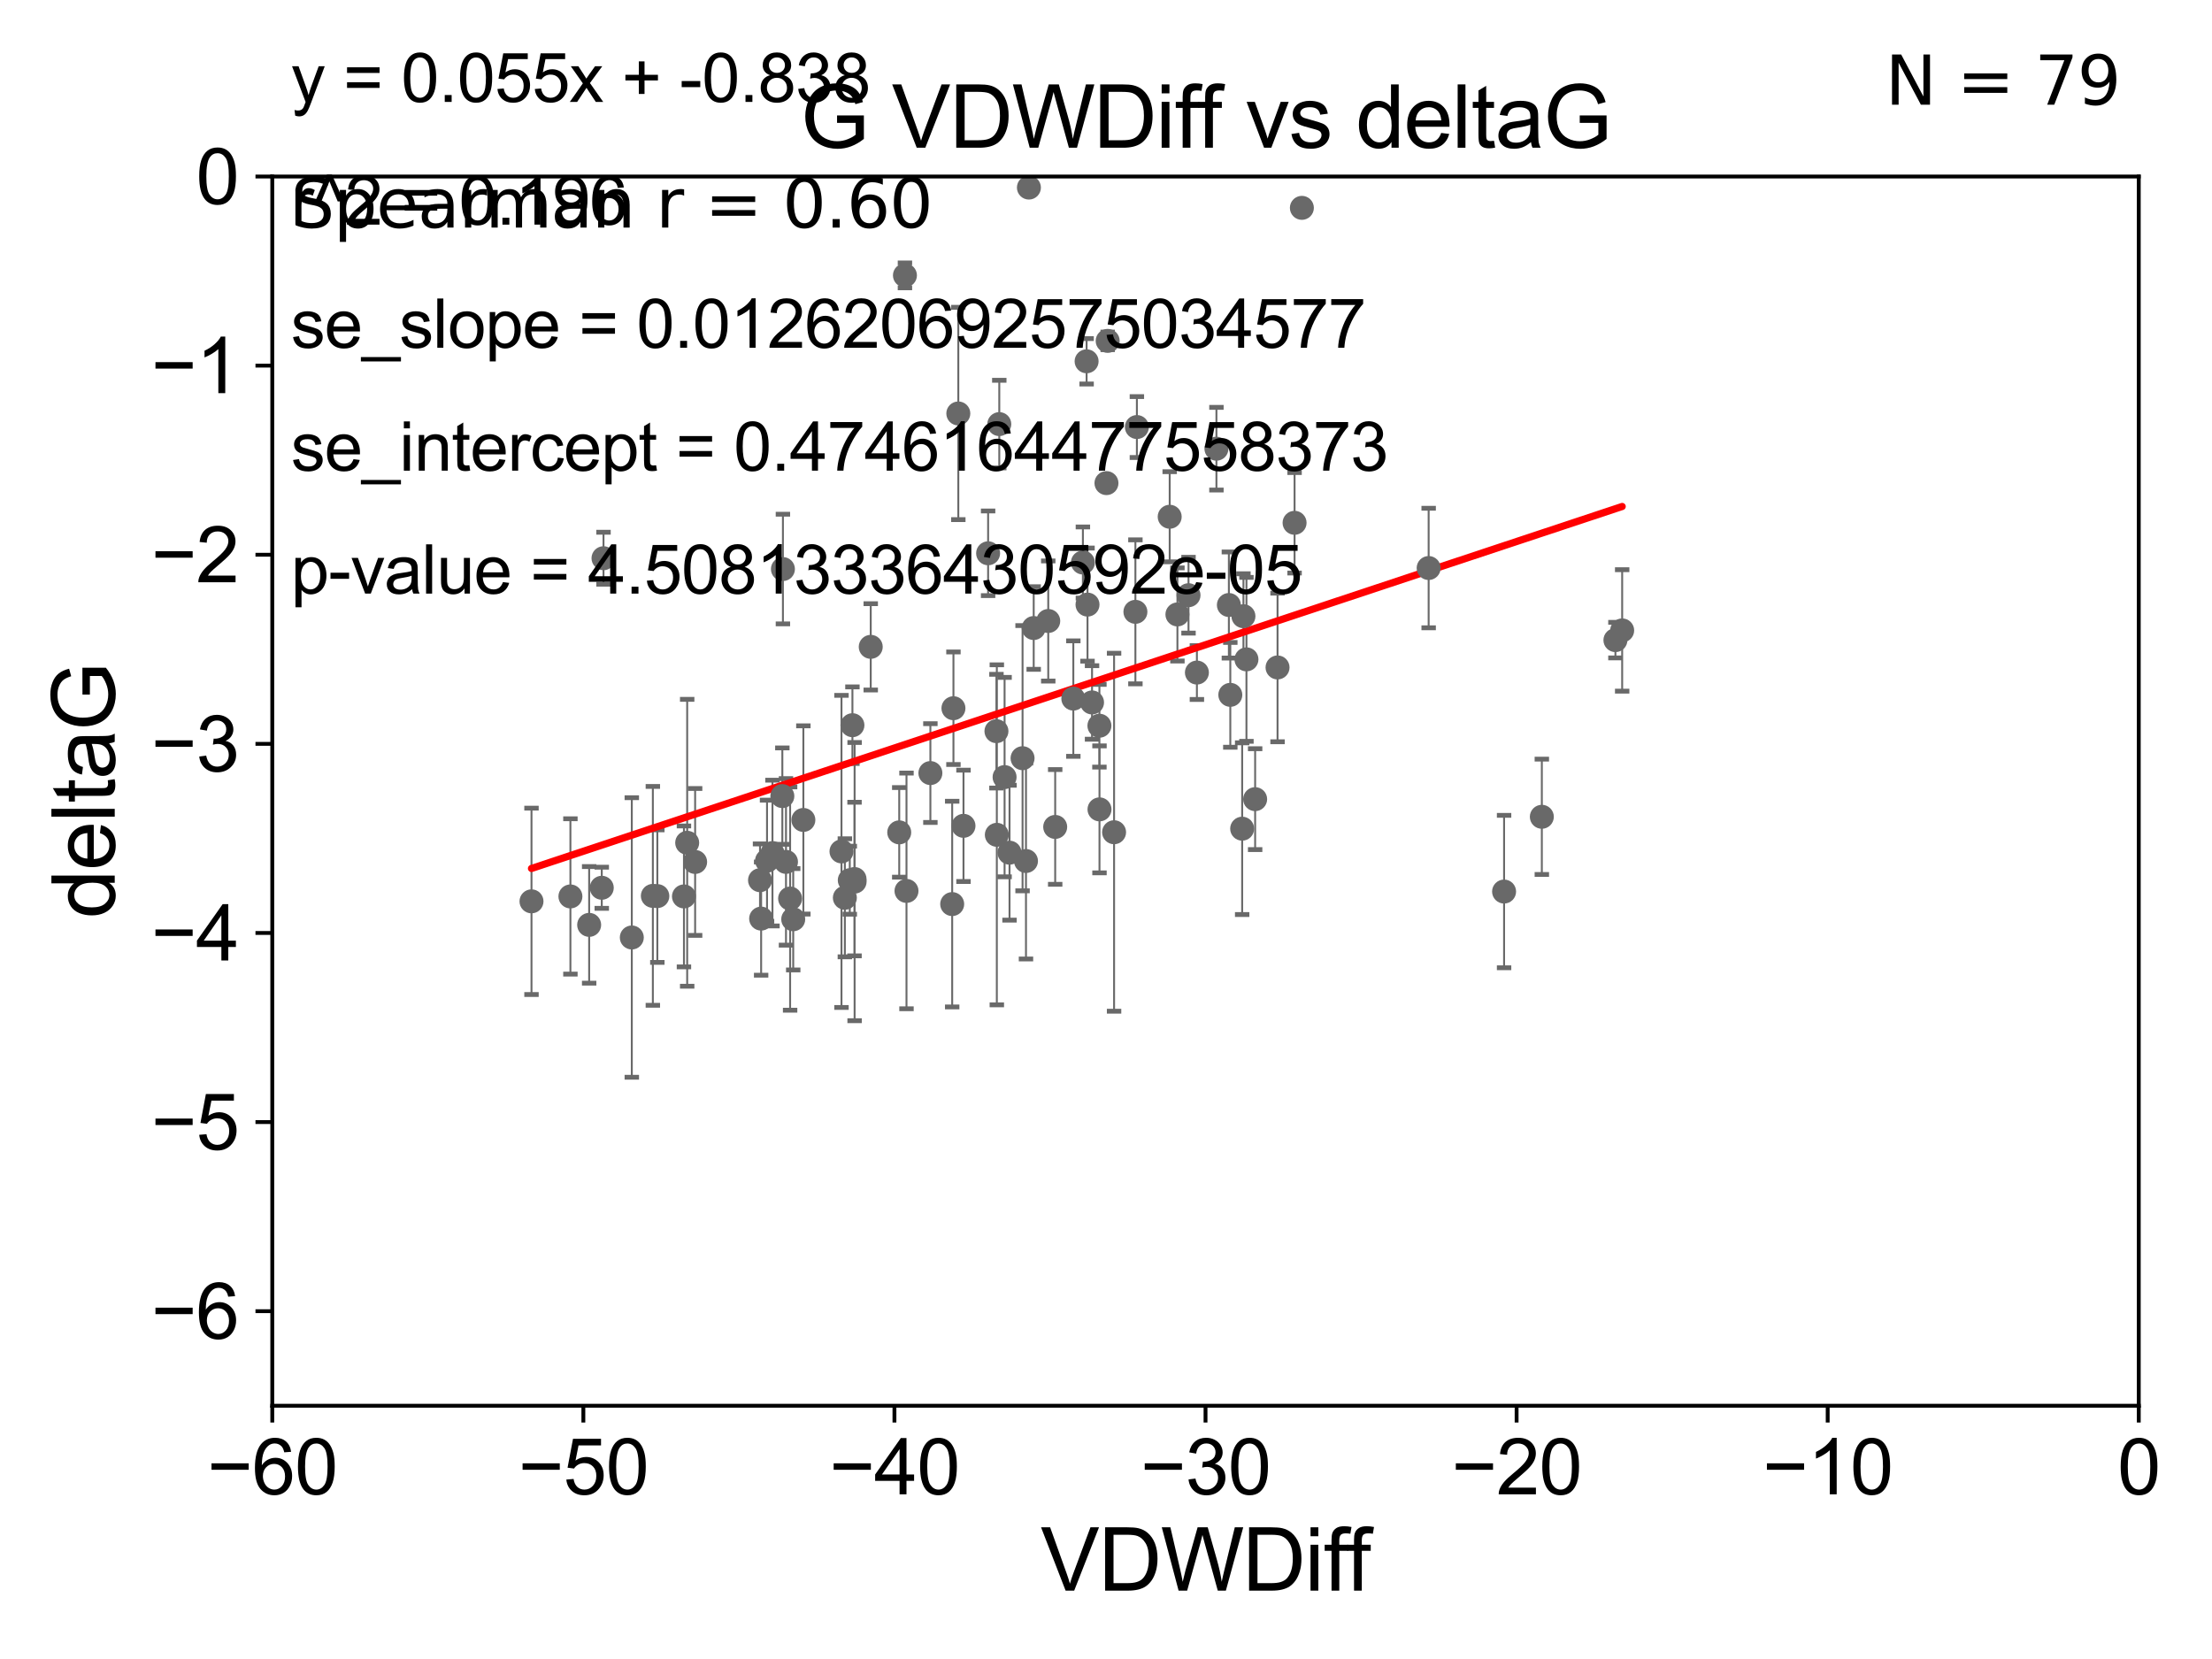 <?xml version="1.0" encoding="utf-8" standalone="no"?>
<!DOCTYPE svg PUBLIC "-//W3C//DTD SVG 1.1//EN"
  "http://www.w3.org/Graphics/SVG/1.1/DTD/svg11.dtd">
<svg xmlns:xlink="http://www.w3.org/1999/xlink" width="460.8pt" height="345.6pt" viewBox="0 0 460.8 345.6" xmlns="http://www.w3.org/2000/svg" version="1.1">
 <defs>
  <style type="text/css">*{stroke-linejoin: round; stroke-linecap: butt}</style>
 </defs>
 <g id="figure_1">
  <g id="patch_1">
   <path d="M 0 345.6 
L 460.8 345.6 
L 460.8 0 
L 0 0 
z
" style="fill: #ffffff"/>
  </g>
  <g id="axes_1">
   <g id="patch_2">
    <path d="M 56.72 292.84 
L 445.545 292.84 
L 445.545 36.775 
L 56.72 36.775 
z
" style="fill: #ffffff"/>
   </g>
   <g id="PathCollection_1">
    <defs>
     <path id="m63b3773220" d="M 0 1.118 
C 0.297 1.118 0.581 1 0.791 0.791 
C 1 0.581 1.118 0.297 1.118 0 
C 1.118 -0.297 1 -0.581 0.791 -0.791 
C 0.581 -1 0.297 -1.118 0 -1.118 
C -0.297 -1.118 -0.581 -1 -0.791 -0.791 
C -1 -0.581 -1.118 -0.297 -1.118 0 
C -1.118 0.297 -1 0.581 -0.791 0.791 
C -0.581 1 -0.297 1.118 0 1.118 
z
" style="stroke: #696969"/>
    </defs>
    <g clip-path="url(#pbb9f3bb264)">
     <use xlink:href="#m63b3773220" x="158.326" y="183.361" style="fill: #696969; stroke: #696969"/>
     <use xlink:href="#m63b3773220" x="136.001" y="186.627" style="fill: #696969; stroke: #696969"/>
     <use xlink:href="#m63b3773220" x="160.919" y="177.712" style="fill: #696969; stroke: #696969"/>
     <use xlink:href="#m63b3773220" x="110.721" y="187.766" style="fill: #696969; stroke: #696969"/>
     <use xlink:href="#m63b3773220" x="177.024" y="183.361" style="fill: #696969; stroke: #696969"/>
     <use xlink:href="#m63b3773220" x="159.786" y="179.304" style="fill: #696969; stroke: #696969"/>
     <use xlink:href="#m63b3773220" x="158.558" y="191.362" style="fill: #696969; stroke: #696969"/>
     <use xlink:href="#m63b3773220" x="136.936" y="186.675" style="fill: #696969; stroke: #696969"/>
     <use xlink:href="#m63b3773220" x="122.733" y="192.668" style="fill: #696969; stroke: #696969"/>
     <use xlink:href="#m63b3773220" x="167.356" y="170.809" style="fill: #696969; stroke: #696969"/>
     <use xlink:href="#m63b3773220" x="187.327" y="173.397" style="fill: #696969; stroke: #696969"/>
     <use xlink:href="#m63b3773220" x="143.154" y="175.566" style="fill: #696969; stroke: #696969"/>
     <use xlink:href="#m63b3773220" x="118.828" y="186.743" style="fill: #696969; stroke: #696969"/>
     <use xlink:href="#m63b3773220" x="178.015" y="183.121" style="fill: #696969; stroke: #696969"/>
     <use xlink:href="#m63b3773220" x="142.48" y="186.741" style="fill: #696969; stroke: #696969"/>
     <use xlink:href="#m63b3773220" x="188.839" y="185.595" style="fill: #696969; stroke: #696969"/>
     <use xlink:href="#m63b3773220" x="163.736" y="179.547" style="fill: #696969; stroke: #696969"/>
     <use xlink:href="#m63b3773220" x="162.976" y="165.842" style="fill: #696969; stroke: #696969"/>
     <use xlink:href="#m63b3773220" x="178.03" y="183.656" style="fill: #696969; stroke: #696969"/>
     <use xlink:href="#m63b3773220" x="175.297" y="177.365" style="fill: #696969; stroke: #696969"/>
     <use xlink:href="#m63b3773220" x="131.617" y="195.295" style="fill: #696969; stroke: #696969"/>
     <use xlink:href="#m63b3773220" x="177.576" y="151.072" style="fill: #696969; stroke: #696969"/>
     <use xlink:href="#m63b3773220" x="176" y="187.024" style="fill: #696969; stroke: #696969"/>
     <use xlink:href="#m63b3773220" x="125.722" y="116.288" style="fill: #696969; stroke: #696969"/>
     <use xlink:href="#m63b3773220" x="199.635" y="86.133" style="fill: #696969; stroke: #696969"/>
     <use xlink:href="#m63b3773220" x="164.595" y="187.184" style="fill: #696969; stroke: #696969"/>
     <use xlink:href="#m63b3773220" x="125.359" y="184.94" style="fill: #696969; stroke: #696969"/>
     <use xlink:href="#m63b3773220" x="144.808" y="179.561" style="fill: #696969; stroke: #696969"/>
     <use xlink:href="#m63b3773220" x="165.243" y="191.497" style="fill: #696969; stroke: #696969"/>
     <use xlink:href="#m63b3773220" x="163.097" y="118.544" style="fill: #696969; stroke: #696969"/>
     <use xlink:href="#m63b3773220" x="219.816" y="172.264" style="fill: #696969; stroke: #696969"/>
     <use xlink:href="#m63b3773220" x="207.578" y="152.317" style="fill: #696969; stroke: #696969"/>
     <use xlink:href="#m63b3773220" x="229.028" y="151.181" style="fill: #696969; stroke: #696969"/>
     <use xlink:href="#m63b3773220" x="188.516" y="57.363" style="fill: #696969; stroke: #696969"/>
     <use xlink:href="#m63b3773220" x="181.39" y="134.75" style="fill: #696969; stroke: #696969"/>
     <use xlink:href="#m63b3773220" x="198.358" y="188.337" style="fill: #696969; stroke: #696969"/>
     <use xlink:href="#m63b3773220" x="229.045" y="168.607" style="fill: #696969; stroke: #696969"/>
     <use xlink:href="#m63b3773220" x="208.169" y="88.35" style="fill: #696969; stroke: #696969"/>
     <use xlink:href="#m63b3773220" x="210.303" y="177.627" style="fill: #696969; stroke: #696969"/>
     <use xlink:href="#m63b3773220" x="215.339" y="130.831" style="fill: #696969; stroke: #696969"/>
     <use xlink:href="#m63b3773220" x="213.019" y="157.948" style="fill: #696969; stroke: #696969"/>
     <use xlink:href="#m63b3773220" x="214.341" y="39.074" style="fill: #696969; stroke: #696969"/>
     <use xlink:href="#m63b3773220" x="266.135" y="139.042" style="fill: #696969; stroke: #696969"/>
     <use xlink:href="#m63b3773220" x="205.842" y="115.259" style="fill: #696969; stroke: #696969"/>
     <use xlink:href="#m63b3773220" x="207.658" y="173.908" style="fill: #696969; stroke: #696969"/>
     <use xlink:href="#m63b3773220" x="218.369" y="129.363" style="fill: #696969; stroke: #696969"/>
     <use xlink:href="#m63b3773220" x="225.587" y="117.184" style="fill: #696969; stroke: #696969"/>
     <use xlink:href="#m63b3773220" x="223.594" y="145.529" style="fill: #696969; stroke: #696969"/>
     <use xlink:href="#m63b3773220" x="236.834" y="88.96" style="fill: #696969; stroke: #696969"/>
     <use xlink:href="#m63b3773220" x="245.279" y="127.998" style="fill: #696969; stroke: #696969"/>
     <use xlink:href="#m63b3773220" x="232.083" y="173.37" style="fill: #696969; stroke: #696969"/>
     <use xlink:href="#m63b3773220" x="249.337" y="140.106" style="fill: #696969; stroke: #696969"/>
     <use xlink:href="#m63b3773220" x="253.405" y="93.472" style="fill: #696969; stroke: #696969"/>
     <use xlink:href="#m63b3773220" x="230.496" y="100.642" style="fill: #696969; stroke: #696969"/>
     <use xlink:href="#m63b3773220" x="198.62" y="147.535" style="fill: #696969; stroke: #696969"/>
     <use xlink:href="#m63b3773220" x="200.713" y="172.036" style="fill: #696969; stroke: #696969"/>
     <use xlink:href="#m63b3773220" x="209.273" y="161.883" style="fill: #696969; stroke: #696969"/>
     <use xlink:href="#m63b3773220" x="226.549" y="125.95" style="fill: #696969; stroke: #696969"/>
     <use xlink:href="#m63b3773220" x="193.817" y="161.044" style="fill: #696969; stroke: #696969"/>
     <use xlink:href="#m63b3773220" x="255.997" y="126.034" style="fill: #696969; stroke: #696969"/>
     <use xlink:href="#m63b3773220" x="213.731" y="179.365" style="fill: #696969; stroke: #696969"/>
     <use xlink:href="#m63b3773220" x="259.659" y="137.356" style="fill: #696969; stroke: #696969"/>
     <use xlink:href="#m63b3773220" x="243.668" y="107.649" style="fill: #696969; stroke: #696969"/>
     <use xlink:href="#m63b3773220" x="227.491" y="146.332" style="fill: #696969; stroke: #696969"/>
     <use xlink:href="#m63b3773220" x="269.684" y="108.91" style="fill: #696969; stroke: #696969"/>
     <use xlink:href="#m63b3773220" x="259.032" y="128.37" style="fill: #696969; stroke: #696969"/>
     <use xlink:href="#m63b3773220" x="256.296" y="144.75" style="fill: #696969; stroke: #696969"/>
     <use xlink:href="#m63b3773220" x="258.766" y="172.629" style="fill: #696969; stroke: #696969"/>
     <use xlink:href="#m63b3773220" x="313.328" y="185.726" style="fill: #696969; stroke: #696969"/>
     <use xlink:href="#m63b3773220" x="236.526" y="127.457" style="fill: #696969; stroke: #696969"/>
     <use xlink:href="#m63b3773220" x="261.469" y="166.478" style="fill: #696969; stroke: #696969"/>
     <use xlink:href="#m63b3773220" x="247.59" y="123.993" style="fill: #696969; stroke: #696969"/>
     <use xlink:href="#m63b3773220" x="226.36" y="75.265" style="fill: #696969; stroke: #696969"/>
     <use xlink:href="#m63b3773220" x="271.205" y="43.3" style="fill: #696969; stroke: #696969"/>
     <use xlink:href="#m63b3773220" x="230.75" y="71.012" style="fill: #696969; stroke: #696969"/>
     <use xlink:href="#m63b3773220" x="337.928" y="131.327" style="fill: #696969; stroke: #696969"/>
     <use xlink:href="#m63b3773220" x="297.615" y="118.329" style="fill: #696969; stroke: #696969"/>
     <use xlink:href="#m63b3773220" x="336.522" y="133.35" style="fill: #696969; stroke: #696969"/>
     <use xlink:href="#m63b3773220" x="321.193" y="170.152" style="fill: #696969; stroke: #696969"/>
    </g>
   </g>
   <g id="matplotlib.axis_1">
    <g id="xtick_1">
     <g id="line2d_1">
      <defs>
       <path id="mc76718c642" d="M 0 0 
L 0 3.5 
" style="stroke: #000000; stroke-width: 0.8"/>
      </defs>
      <g>
       <use xlink:href="#mc76718c642" x="56.72" y="292.84" style="stroke: #000000; stroke-width: 0.8"/>
      </g>
     </g>
     <g id="text_1">
      <!-- −60 -->
      <g transform="translate(43.15 311.293)scale(0.16 -0.16)">
       <defs>
        <path id="ArialMT-2212" d="M 3381 1997 
L 356 1997 
L 356 2522 
L 3381 2522 
L 3381 1997 
z
" transform="scale(0.016)"/>
        <path id="ArialMT-36" d="M 3184 3459 
L 2625 3416 
Q 2550 3747 2413 3897 
Q 2184 4138 1850 4138 
Q 1581 4138 1378 3988 
Q 1113 3794 959 3422 
Q 806 3050 800 2363 
Q 1003 2672 1297 2822 
Q 1591 2972 1913 2972 
Q 2475 2972 2870 2558 
Q 3266 2144 3266 1488 
Q 3266 1056 3080 686 
Q 2894 316 2569 119 
Q 2244 -78 1831 -78 
Q 1128 -78 684 439 
Q 241 956 241 2144 
Q 241 3472 731 4075 
Q 1159 4600 1884 4600 
Q 2425 4600 2770 4297 
Q 3116 3994 3184 3459 
z
M 888 1484 
Q 888 1194 1011 928 
Q 1134 663 1356 523 
Q 1578 384 1822 384 
Q 2178 384 2434 671 
Q 2691 959 2691 1453 
Q 2691 1928 2437 2201 
Q 2184 2475 1800 2475 
Q 1419 2475 1153 2201 
Q 888 1928 888 1484 
z
" transform="scale(0.016)"/>
        <path id="ArialMT-30" d="M 266 2259 
Q 266 3072 433 3567 
Q 600 4063 929 4331 
Q 1259 4600 1759 4600 
Q 2128 4600 2406 4451 
Q 2684 4303 2865 4023 
Q 3047 3744 3150 3342 
Q 3253 2941 3253 2259 
Q 3253 1453 3087 958 
Q 2922 463 2592 192 
Q 2263 -78 1759 -78 
Q 1097 -78 719 397 
Q 266 969 266 2259 
z
M 844 2259 
Q 844 1131 1108 757 
Q 1372 384 1759 384 
Q 2147 384 2411 759 
Q 2675 1134 2675 2259 
Q 2675 3391 2411 3762 
Q 2147 4134 1753 4134 
Q 1366 4134 1134 3806 
Q 844 3388 844 2259 
z
" transform="scale(0.016)"/>
       </defs>
       <use xlink:href="#ArialMT-2212"/>
       <use xlink:href="#ArialMT-36" x="58.398"/>
       <use xlink:href="#ArialMT-30" x="114.014"/>
      </g>
     </g>
    </g>
    <g id="xtick_2">
     <g id="line2d_2">
      <g>
       <use xlink:href="#mc76718c642" x="121.524" y="292.84" style="stroke: #000000; stroke-width: 0.8"/>
      </g>
     </g>
     <g id="text_2">
      <!-- −50 -->
      <g transform="translate(107.954 311.293)scale(0.16 -0.16)">
       <defs>
        <path id="ArialMT-35" d="M 266 1200 
L 856 1250 
Q 922 819 1161 601 
Q 1400 384 1738 384 
Q 2144 384 2425 690 
Q 2706 997 2706 1503 
Q 2706 1984 2436 2262 
Q 2166 2541 1728 2541 
Q 1456 2541 1237 2417 
Q 1019 2294 894 2097 
L 366 2166 
L 809 4519 
L 3088 4519 
L 3088 3981 
L 1259 3981 
L 1013 2750 
Q 1425 3038 1878 3038 
Q 2478 3038 2890 2622 
Q 3303 2206 3303 1553 
Q 3303 931 2941 478 
Q 2500 -78 1738 -78 
Q 1113 -78 717 272 
Q 322 622 266 1200 
z
" transform="scale(0.016)"/>
       </defs>
       <use xlink:href="#ArialMT-2212"/>
       <use xlink:href="#ArialMT-35" x="58.398"/>
       <use xlink:href="#ArialMT-30" x="114.014"/>
      </g>
     </g>
    </g>
    <g id="xtick_3">
     <g id="line2d_3">
      <g>
       <use xlink:href="#mc76718c642" x="186.328" y="292.84" style="stroke: #000000; stroke-width: 0.8"/>
      </g>
     </g>
     <g id="text_3">
      <!-- −40 -->
      <g transform="translate(172.758 311.293)scale(0.16 -0.16)">
       <defs>
        <path id="ArialMT-34" d="M 2069 0 
L 2069 1097 
L 81 1097 
L 81 1613 
L 2172 4581 
L 2631 4581 
L 2631 1613 
L 3250 1613 
L 3250 1097 
L 2631 1097 
L 2631 0 
L 2069 0 
z
M 2069 1613 
L 2069 3678 
L 634 1613 
L 2069 1613 
z
" transform="scale(0.016)"/>
       </defs>
       <use xlink:href="#ArialMT-2212"/>
       <use xlink:href="#ArialMT-34" x="58.398"/>
       <use xlink:href="#ArialMT-30" x="114.014"/>
      </g>
     </g>
    </g>
    <g id="xtick_4">
     <g id="line2d_4">
      <g>
       <use xlink:href="#mc76718c642" x="251.132" y="292.84" style="stroke: #000000; stroke-width: 0.8"/>
      </g>
     </g>
     <g id="text_4">
      <!-- −30 -->
      <g transform="translate(237.562 311.293)scale(0.16 -0.16)">
       <defs>
        <path id="ArialMT-33" d="M 269 1209 
L 831 1284 
Q 928 806 1161 595 
Q 1394 384 1728 384 
Q 2125 384 2398 659 
Q 2672 934 2672 1341 
Q 2672 1728 2419 1979 
Q 2166 2231 1775 2231 
Q 1616 2231 1378 2169 
L 1441 2663 
Q 1497 2656 1531 2656 
Q 1891 2656 2178 2843 
Q 2466 3031 2466 3422 
Q 2466 3731 2256 3934 
Q 2047 4138 1716 4138 
Q 1388 4138 1169 3931 
Q 950 3725 888 3313 
L 325 3413 
Q 428 3978 793 4289 
Q 1159 4600 1703 4600 
Q 2078 4600 2393 4439 
Q 2709 4278 2876 4000 
Q 3044 3722 3044 3409 
Q 3044 3113 2884 2869 
Q 2725 2625 2413 2481 
Q 2819 2388 3044 2092 
Q 3269 1797 3269 1353 
Q 3269 753 2831 336 
Q 2394 -81 1725 -81 
Q 1122 -81 723 278 
Q 325 638 269 1209 
z
" transform="scale(0.016)"/>
       </defs>
       <use xlink:href="#ArialMT-2212"/>
       <use xlink:href="#ArialMT-33" x="58.398"/>
       <use xlink:href="#ArialMT-30" x="114.014"/>
      </g>
     </g>
    </g>
    <g id="xtick_5">
     <g id="line2d_5">
      <g>
       <use xlink:href="#mc76718c642" x="315.937" y="292.84" style="stroke: #000000; stroke-width: 0.8"/>
      </g>
     </g>
     <g id="text_5">
      <!-- −20 -->
      <g transform="translate(302.367 311.293)scale(0.16 -0.16)">
       <defs>
        <path id="ArialMT-32" d="M 3222 541 
L 3222 0 
L 194 0 
Q 188 203 259 391 
Q 375 700 629 1000 
Q 884 1300 1366 1694 
Q 2113 2306 2375 2664 
Q 2638 3022 2638 3341 
Q 2638 3675 2398 3904 
Q 2159 4134 1775 4134 
Q 1369 4134 1125 3890 
Q 881 3647 878 3216 
L 300 3275 
Q 359 3922 746 4261 
Q 1134 4600 1788 4600 
Q 2447 4600 2831 4234 
Q 3216 3869 3216 3328 
Q 3216 3053 3103 2787 
Q 2991 2522 2730 2228 
Q 2469 1934 1863 1422 
Q 1356 997 1212 845 
Q 1069 694 975 541 
L 3222 541 
z
" transform="scale(0.016)"/>
       </defs>
       <use xlink:href="#ArialMT-2212"/>
       <use xlink:href="#ArialMT-32" x="58.398"/>
       <use xlink:href="#ArialMT-30" x="114.014"/>
      </g>
     </g>
    </g>
    <g id="xtick_6">
     <g id="line2d_6">
      <g>
       <use xlink:href="#mc76718c642" x="380.741" y="292.84" style="stroke: #000000; stroke-width: 0.8"/>
      </g>
     </g>
     <g id="text_6">
      <!-- −10 -->
      <g transform="translate(367.171 311.293)scale(0.16 -0.16)">
       <defs>
        <path id="ArialMT-31" d="M 2384 0 
L 1822 0 
L 1822 3584 
Q 1619 3391 1289 3197 
Q 959 3003 697 2906 
L 697 3450 
Q 1169 3672 1522 3987 
Q 1875 4303 2022 4600 
L 2384 4600 
L 2384 0 
z
" transform="scale(0.016)"/>
       </defs>
       <use xlink:href="#ArialMT-2212"/>
       <use xlink:href="#ArialMT-31" x="58.398"/>
       <use xlink:href="#ArialMT-30" x="114.014"/>
      </g>
     </g>
    </g>
    <g id="xtick_7">
     <g id="line2d_7">
      <g>
       <use xlink:href="#mc76718c642" x="445.545" y="292.84" style="stroke: #000000; stroke-width: 0.8"/>
      </g>
     </g>
     <g id="text_7">
      <!-- 0 -->
      <g transform="translate(441.096 311.293)scale(0.16 -0.16)">
       <use xlink:href="#ArialMT-30"/>
      </g>
     </g>
    </g>
    <g id="text_8">
     <!-- VDWDiff -->
     <g transform="translate(216.792 331.357)scale(0.18 -0.18)">
      <defs>
       <path id="ArialMT-56" d="M 1803 0 
L 28 4581 
L 684 4581 
L 1875 1253 
Q 2019 853 2116 503 
Q 2222 878 2363 1253 
L 3600 4581 
L 4219 4581 
L 2425 0 
L 1803 0 
z
" transform="scale(0.016)"/>
       <path id="ArialMT-44" d="M 494 0 
L 494 4581 
L 2072 4581 
Q 2606 4581 2888 4516 
Q 3281 4425 3559 4188 
Q 3922 3881 4101 3404 
Q 4281 2928 4281 2316 
Q 4281 1794 4159 1391 
Q 4038 988 3847 723 
Q 3656 459 3429 307 
Q 3203 156 2883 78 
Q 2563 0 2147 0 
L 494 0 
z
M 1100 541 
L 2078 541 
Q 2531 541 2789 625 
Q 3047 709 3200 863 
Q 3416 1078 3536 1442 
Q 3656 1806 3656 2325 
Q 3656 3044 3420 3430 
Q 3184 3816 2847 3947 
Q 2603 4041 2063 4041 
L 1100 4041 
L 1100 541 
z
" transform="scale(0.016)"/>
       <path id="ArialMT-57" d="M 1294 0 
L 78 4581 
L 700 4581 
L 1397 1578 
Q 1509 1106 1591 641 
Q 1766 1375 1797 1488 
L 2669 4581 
L 3400 4581 
L 4056 2263 
Q 4303 1400 4413 641 
Q 4500 1075 4641 1638 
L 5359 4581 
L 5969 4581 
L 4713 0 
L 4128 0 
L 3163 3491 
Q 3041 3928 3019 4028 
Q 2947 3713 2884 3491 
L 1913 0 
L 1294 0 
z
" transform="scale(0.016)"/>
       <path id="ArialMT-69" d="M 425 3934 
L 425 4581 
L 988 4581 
L 988 3934 
L 425 3934 
z
M 425 0 
L 425 3319 
L 988 3319 
L 988 0 
L 425 0 
z
" transform="scale(0.016)"/>
       <path id="ArialMT-66" d="M 556 0 
L 556 2881 
L 59 2881 
L 59 3319 
L 556 3319 
L 556 3672 
Q 556 4006 616 4169 
Q 697 4388 901 4523 
Q 1106 4659 1475 4659 
Q 1713 4659 2000 4603 
L 1916 4113 
Q 1741 4144 1584 4144 
Q 1328 4144 1222 4034 
Q 1116 3925 1116 3625 
L 1116 3319 
L 1763 3319 
L 1763 2881 
L 1116 2881 
L 1116 0 
L 556 0 
z
" transform="scale(0.016)"/>
      </defs>
      <use xlink:href="#ArialMT-56"/>
      <use xlink:href="#ArialMT-44" x="66.699"/>
      <use xlink:href="#ArialMT-57" x="138.916"/>
      <use xlink:href="#ArialMT-44" x="233.301"/>
      <use xlink:href="#ArialMT-69" x="305.518"/>
      <use xlink:href="#ArialMT-66" x="327.734"/>
      <use xlink:href="#ArialMT-66" x="353.768"/>
     </g>
    </g>
   </g>
   <g id="matplotlib.axis_2">
    <g id="ytick_1">
     <g id="line2d_8">
      <defs>
       <path id="ma20c9e74bf" d="M 0 0 
L -3.5 0 
" style="stroke: #000000; stroke-width: 0.8"/>
      </defs>
      <g>
       <use xlink:href="#ma20c9e74bf" x="56.72" y="273.143" style="stroke: #000000; stroke-width: 0.8"/>
      </g>
     </g>
     <g id="text_9">
      <!-- −6 -->
      <g transform="translate(31.477 278.869)scale(0.16 -0.16)">
       <use xlink:href="#ArialMT-2212"/>
       <use xlink:href="#ArialMT-36" x="58.398"/>
      </g>
     </g>
    </g>
    <g id="ytick_2">
     <g id="line2d_9">
      <g>
       <use xlink:href="#ma20c9e74bf" x="56.72" y="233.748" style="stroke: #000000; stroke-width: 0.8"/>
      </g>
     </g>
     <g id="text_10">
      <!-- −5 -->
      <g transform="translate(31.477 239.474)scale(0.16 -0.16)">
       <use xlink:href="#ArialMT-2212"/>
       <use xlink:href="#ArialMT-35" x="58.398"/>
      </g>
     </g>
    </g>
    <g id="ytick_3">
     <g id="line2d_10">
      <g>
       <use xlink:href="#ma20c9e74bf" x="56.72" y="194.353" style="stroke: #000000; stroke-width: 0.8"/>
      </g>
     </g>
     <g id="text_11">
      <!-- −4 -->
      <g transform="translate(31.477 200.08)scale(0.16 -0.16)">
       <use xlink:href="#ArialMT-2212"/>
       <use xlink:href="#ArialMT-34" x="58.398"/>
      </g>
     </g>
    </g>
    <g id="ytick_4">
     <g id="line2d_11">
      <g>
       <use xlink:href="#ma20c9e74bf" x="56.72" y="154.959" style="stroke: #000000; stroke-width: 0.8"/>
      </g>
     </g>
     <g id="text_12">
      <!-- −3 -->
      <g transform="translate(31.477 160.685)scale(0.16 -0.16)">
       <use xlink:href="#ArialMT-2212"/>
       <use xlink:href="#ArialMT-33" x="58.398"/>
      </g>
     </g>
    </g>
    <g id="ytick_5">
     <g id="line2d_12">
      <g>
       <use xlink:href="#ma20c9e74bf" x="56.72" y="115.564" style="stroke: #000000; stroke-width: 0.8"/>
      </g>
     </g>
     <g id="text_13">
      <!-- −2 -->
      <g transform="translate(31.477 121.29)scale(0.16 -0.16)">
       <use xlink:href="#ArialMT-2212"/>
       <use xlink:href="#ArialMT-32" x="58.398"/>
      </g>
     </g>
    </g>
    <g id="ytick_6">
     <g id="line2d_13">
      <g>
       <use xlink:href="#ma20c9e74bf" x="56.72" y="76.17" style="stroke: #000000; stroke-width: 0.8"/>
      </g>
     </g>
     <g id="text_14">
      <!-- −1 -->
      <g transform="translate(31.477 81.896)scale(0.16 -0.16)">
       <use xlink:href="#ArialMT-2212"/>
       <use xlink:href="#ArialMT-31" x="58.398"/>
      </g>
     </g>
    </g>
    <g id="ytick_7">
     <g id="line2d_14">
      <g>
       <use xlink:href="#ma20c9e74bf" x="56.72" y="36.775" style="stroke: #000000; stroke-width: 0.8"/>
      </g>
     </g>
     <g id="text_15">
      <!-- 0 -->
      <g transform="translate(40.822 42.501)scale(0.16 -0.16)">
       <use xlink:href="#ArialMT-30"/>
      </g>
     </g>
    </g>
    <g id="text_16">
     <!-- deltaG -->
     <g transform="translate(23.9 191.322)rotate(-90)scale(0.18 -0.18)">
      <defs>
       <path id="ArialMT-64" d="M 2575 0 
L 2575 419 
Q 2259 -75 1647 -75 
Q 1250 -75 917 144 
Q 584 363 401 755 
Q 219 1147 219 1656 
Q 219 2153 384 2558 
Q 550 2963 881 3178 
Q 1213 3394 1622 3394 
Q 1922 3394 2156 3267 
Q 2391 3141 2538 2938 
L 2538 4581 
L 3097 4581 
L 3097 0 
L 2575 0 
z
M 797 1656 
Q 797 1019 1065 703 
Q 1334 388 1700 388 
Q 2069 388 2326 689 
Q 2584 991 2584 1609 
Q 2584 2291 2321 2609 
Q 2059 2928 1675 2928 
Q 1300 2928 1048 2622 
Q 797 2316 797 1656 
z
" transform="scale(0.016)"/>
       <path id="ArialMT-65" d="M 2694 1069 
L 3275 997 
Q 3138 488 2766 206 
Q 2394 -75 1816 -75 
Q 1088 -75 661 373 
Q 234 822 234 1631 
Q 234 2469 665 2931 
Q 1097 3394 1784 3394 
Q 2450 3394 2872 2941 
Q 3294 2488 3294 1666 
Q 3294 1616 3291 1516 
L 816 1516 
Q 847 969 1125 678 
Q 1403 388 1819 388 
Q 2128 388 2347 550 
Q 2566 713 2694 1069 
z
M 847 1978 
L 2700 1978 
Q 2663 2397 2488 2606 
Q 2219 2931 1791 2931 
Q 1403 2931 1139 2672 
Q 875 2413 847 1978 
z
" transform="scale(0.016)"/>
       <path id="ArialMT-6c" d="M 409 0 
L 409 4581 
L 972 4581 
L 972 0 
L 409 0 
z
" transform="scale(0.016)"/>
       <path id="ArialMT-74" d="M 1650 503 
L 1731 6 
Q 1494 -44 1306 -44 
Q 1000 -44 831 53 
Q 663 150 594 308 
Q 525 466 525 972 
L 525 2881 
L 113 2881 
L 113 3319 
L 525 3319 
L 525 4141 
L 1084 4478 
L 1084 3319 
L 1650 3319 
L 1650 2881 
L 1084 2881 
L 1084 941 
Q 1084 700 1114 631 
Q 1144 563 1211 522 
Q 1278 481 1403 481 
Q 1497 481 1650 503 
z
" transform="scale(0.016)"/>
       <path id="ArialMT-61" d="M 2588 409 
Q 2275 144 1986 34 
Q 1697 -75 1366 -75 
Q 819 -75 525 192 
Q 231 459 231 875 
Q 231 1119 342 1320 
Q 453 1522 633 1644 
Q 813 1766 1038 1828 
Q 1203 1872 1538 1913 
Q 2219 1994 2541 2106 
Q 2544 2222 2544 2253 
Q 2544 2597 2384 2738 
Q 2169 2928 1744 2928 
Q 1347 2928 1158 2789 
Q 969 2650 878 2297 
L 328 2372 
Q 403 2725 575 2942 
Q 747 3159 1072 3276 
Q 1397 3394 1825 3394 
Q 2250 3394 2515 3294 
Q 2781 3194 2906 3042 
Q 3031 2891 3081 2659 
Q 3109 2516 3109 2141 
L 3109 1391 
Q 3109 606 3145 398 
Q 3181 191 3288 0 
L 2700 0 
Q 2613 175 2588 409 
z
M 2541 1666 
Q 2234 1541 1622 1453 
Q 1275 1403 1131 1340 
Q 988 1278 909 1158 
Q 831 1038 831 891 
Q 831 666 1001 516 
Q 1172 366 1500 366 
Q 1825 366 2078 508 
Q 2331 650 2450 897 
Q 2541 1088 2541 1459 
L 2541 1666 
z
" transform="scale(0.016)"/>
       <path id="ArialMT-47" d="M 2638 1797 
L 2638 2334 
L 4578 2338 
L 4578 638 
Q 4131 281 3656 101 
Q 3181 -78 2681 -78 
Q 2006 -78 1454 211 
Q 903 500 622 1047 
Q 341 1594 341 2269 
Q 341 2938 620 3517 
Q 900 4097 1425 4378 
Q 1950 4659 2634 4659 
Q 3131 4659 3532 4498 
Q 3934 4338 4162 4050 
Q 4391 3763 4509 3300 
L 3963 3150 
Q 3859 3500 3706 3700 
Q 3553 3900 3268 4020 
Q 2984 4141 2638 4141 
Q 2222 4141 1919 4014 
Q 1616 3888 1430 3681 
Q 1244 3475 1141 3228 
Q 966 2803 966 2306 
Q 966 1694 1177 1281 
Q 1388 869 1791 669 
Q 2194 469 2647 469 
Q 3041 469 3416 620 
Q 3791 772 3984 944 
L 3984 1797 
L 2638 1797 
z
" transform="scale(0.016)"/>
      </defs>
      <use xlink:href="#ArialMT-64"/>
      <use xlink:href="#ArialMT-65" x="55.615"/>
      <use xlink:href="#ArialMT-6c" x="111.23"/>
      <use xlink:href="#ArialMT-74" x="133.447"/>
      <use xlink:href="#ArialMT-61" x="161.23"/>
      <use xlink:href="#ArialMT-47" x="216.846"/>
     </g>
    </g>
   </g>
   <g id="LineCollection_1">
    <path d="M 158.326 190.918 
L 158.326 175.804 
" clip-path="url(#pbb9f3bb264)" style="fill: none; stroke: #696969; stroke-width: 0.4"/>
    <path d="M 136.001 209.422 
L 136.001 163.832 
" clip-path="url(#pbb9f3bb264)" style="fill: none; stroke: #696969; stroke-width: 0.4"/>
    <path d="M 160.919 192.894 
L 160.919 162.53 
" clip-path="url(#pbb9f3bb264)" style="fill: none; stroke: #696969; stroke-width: 0.4"/>
    <path d="M 110.721 207.177 
L 110.721 168.355 
" clip-path="url(#pbb9f3bb264)" style="fill: none; stroke: #696969; stroke-width: 0.4"/>
    <path d="M 177.024 190.447 
L 177.024 176.274 
" clip-path="url(#pbb9f3bb264)" style="fill: none; stroke: #696969; stroke-width: 0.4"/>
    <path d="M 159.786 191.921 
L 159.786 166.688 
" clip-path="url(#pbb9f3bb264)" style="fill: none; stroke: #696969; stroke-width: 0.4"/>
    <path d="M 158.558 203.155 
L 158.558 179.569 
" clip-path="url(#pbb9f3bb264)" style="fill: none; stroke: #696969; stroke-width: 0.4"/>
    <path d="M 136.936 200.482 
L 136.936 172.868 
" clip-path="url(#pbb9f3bb264)" style="fill: none; stroke: #696969; stroke-width: 0.4"/>
    <path d="M 122.733 204.811 
L 122.733 180.525 
" clip-path="url(#pbb9f3bb264)" style="fill: none; stroke: #696969; stroke-width: 0.4"/>
    <path d="M 167.356 190.416 
L 167.356 151.203 
" clip-path="url(#pbb9f3bb264)" style="fill: none; stroke: #696969; stroke-width: 0.4"/>
    <path d="M 187.327 182.729 
L 187.327 164.065 
" clip-path="url(#pbb9f3bb264)" style="fill: none; stroke: #696969; stroke-width: 0.4"/>
    <path d="M 143.154 205.447 
L 143.154 145.685 
" clip-path="url(#pbb9f3bb264)" style="fill: none; stroke: #696969; stroke-width: 0.4"/>
    <path d="M 118.828 202.923 
L 118.828 170.563 
" clip-path="url(#pbb9f3bb264)" style="fill: none; stroke: #696969; stroke-width: 0.4"/>
    <path d="M 178.015 199.12 
L 178.015 167.123 
" clip-path="url(#pbb9f3bb264)" style="fill: none; stroke: #696969; stroke-width: 0.4"/>
    <path d="M 142.48 201.422 
L 142.48 172.061 
" clip-path="url(#pbb9f3bb264)" style="fill: none; stroke: #696969; stroke-width: 0.4"/>
    <path d="M 188.839 210.144 
L 188.839 161.047 
" clip-path="url(#pbb9f3bb264)" style="fill: none; stroke: #696969; stroke-width: 0.4"/>
    <path d="M 163.736 196.891 
L 163.736 162.203 
" clip-path="url(#pbb9f3bb264)" style="fill: none; stroke: #696969; stroke-width: 0.4"/>
    <path d="M 162.976 175.881 
L 162.976 155.804 
" clip-path="url(#pbb9f3bb264)" style="fill: none; stroke: #696969; stroke-width: 0.4"/>
    <path d="M 178.03 212.633 
L 178.03 154.679 
" clip-path="url(#pbb9f3bb264)" style="fill: none; stroke: #696969; stroke-width: 0.4"/>
    <path d="M 175.297 209.872 
L 175.297 144.859 
" clip-path="url(#pbb9f3bb264)" style="fill: none; stroke: #696969; stroke-width: 0.4"/>
    <path d="M 131.617 224.411 
L 131.617 166.18 
" clip-path="url(#pbb9f3bb264)" style="fill: none; stroke: #696969; stroke-width: 0.4"/>
    <path d="M 177.576 159.052 
L 177.576 143.092 
" clip-path="url(#pbb9f3bb264)" style="fill: none; stroke: #696969; stroke-width: 0.4"/>
    <path d="M 176 199.324 
L 176 174.725 
" clip-path="url(#pbb9f3bb264)" style="fill: none; stroke: #696969; stroke-width: 0.4"/>
    <path d="M 125.722 121.701 
L 125.722 110.875 
" clip-path="url(#pbb9f3bb264)" style="fill: none; stroke: #696969; stroke-width: 0.4"/>
    <path d="M 199.635 108.244 
L 199.635 64.022 
" clip-path="url(#pbb9f3bb264)" style="fill: none; stroke: #696969; stroke-width: 0.4"/>
    <path d="M 164.595 210.444 
L 164.595 163.924 
" clip-path="url(#pbb9f3bb264)" style="fill: none; stroke: #696969; stroke-width: 0.4"/>
    <path d="M 125.359 189.225 
L 125.359 180.655 
" clip-path="url(#pbb9f3bb264)" style="fill: none; stroke: #696969; stroke-width: 0.4"/>
    <path d="M 144.808 194.86 
L 144.808 164.263 
" clip-path="url(#pbb9f3bb264)" style="fill: none; stroke: #696969; stroke-width: 0.4"/>
    <path d="M 165.243 202.055 
L 165.243 180.939 
" clip-path="url(#pbb9f3bb264)" style="fill: none; stroke: #696969; stroke-width: 0.4"/>
    <path d="M 163.097 129.964 
L 163.097 107.124 
" clip-path="url(#pbb9f3bb264)" style="fill: none; stroke: #696969; stroke-width: 0.4"/>
    <path d="M 219.816 184.214 
L 219.816 160.315 
" clip-path="url(#pbb9f3bb264)" style="fill: none; stroke: #696969; stroke-width: 0.4"/>
    <path d="M 207.578 164.165 
L 207.578 140.47 
" clip-path="url(#pbb9f3bb264)" style="fill: none; stroke: #696969; stroke-width: 0.4"/>
    <path d="M 229.028 159.797 
L 229.028 142.564 
" clip-path="url(#pbb9f3bb264)" style="fill: none; stroke: #696969; stroke-width: 0.4"/>
    <path d="M 188.516 59.954 
L 188.516 54.772 
" clip-path="url(#pbb9f3bb264)" style="fill: none; stroke: #696969; stroke-width: 0.4"/>
    <path d="M 181.39 143.736 
L 181.39 125.764 
" clip-path="url(#pbb9f3bb264)" style="fill: none; stroke: #696969; stroke-width: 0.4"/>
    <path d="M 198.358 209.758 
L 198.358 166.916 
" clip-path="url(#pbb9f3bb264)" style="fill: none; stroke: #696969; stroke-width: 0.4"/>
    <path d="M 229.045 181.833 
L 229.045 155.381 
" clip-path="url(#pbb9f3bb264)" style="fill: none; stroke: #696969; stroke-width: 0.4"/>
    <path d="M 208.169 97.477 
L 208.169 79.222 
" clip-path="url(#pbb9f3bb264)" style="fill: none; stroke: #696969; stroke-width: 0.4"/>
    <path d="M 210.303 191.679 
L 210.303 163.576 
" clip-path="url(#pbb9f3bb264)" style="fill: none; stroke: #696969; stroke-width: 0.4"/>
    <path d="M 215.339 139.431 
L 215.339 122.23 
" clip-path="url(#pbb9f3bb264)" style="fill: none; stroke: #696969; stroke-width: 0.4"/>
    <path d="M 213.019 185.574 
L 213.019 130.321 
" clip-path="url(#pbb9f3bb264)" style="fill: none; stroke: #696969; stroke-width: 0.4"/>
    <path d="M 214.341 39.661 
L 214.341 38.486 
" clip-path="url(#pbb9f3bb264)" style="fill: none; stroke: #696969; stroke-width: 0.4"/>
    <path d="M 266.135 154.523 
L 266.135 123.56 
" clip-path="url(#pbb9f3bb264)" style="fill: none; stroke: #696969; stroke-width: 0.4"/>
    <path d="M 205.842 124.077 
L 205.842 106.441 
" clip-path="url(#pbb9f3bb264)" style="fill: none; stroke: #696969; stroke-width: 0.4"/>
    <path d="M 207.658 209.327 
L 207.658 138.489 
" clip-path="url(#pbb9f3bb264)" style="fill: none; stroke: #696969; stroke-width: 0.4"/>
    <path d="M 218.369 141.877 
L 218.369 116.849 
" clip-path="url(#pbb9f3bb264)" style="fill: none; stroke: #696969; stroke-width: 0.4"/>
    <path d="M 225.587 124.591 
L 225.587 109.776 
" clip-path="url(#pbb9f3bb264)" style="fill: none; stroke: #696969; stroke-width: 0.4"/>
    <path d="M 223.594 157.557 
L 223.594 133.501 
" clip-path="url(#pbb9f3bb264)" style="fill: none; stroke: #696969; stroke-width: 0.4"/>
    <path d="M 236.834 95.306 
L 236.834 82.614 
" clip-path="url(#pbb9f3bb264)" style="fill: none; stroke: #696969; stroke-width: 0.4"/>
    <path d="M 245.279 137.698 
L 245.279 118.299 
" clip-path="url(#pbb9f3bb264)" style="fill: none; stroke: #696969; stroke-width: 0.4"/>
    <path d="M 232.083 210.653 
L 232.083 136.087 
" clip-path="url(#pbb9f3bb264)" style="fill: none; stroke: #696969; stroke-width: 0.4"/>
    <path d="M 249.337 145.711 
L 249.337 134.502 
" clip-path="url(#pbb9f3bb264)" style="fill: none; stroke: #696969; stroke-width: 0.4"/>
    <path d="M 253.405 102.084 
L 253.405 84.861 
" clip-path="url(#pbb9f3bb264)" style="fill: none; stroke: #696969; stroke-width: 0.4"/>
    <path d="M 230.496 101.753 
L 230.496 99.531 
" clip-path="url(#pbb9f3bb264)" style="fill: none; stroke: #696969; stroke-width: 0.4"/>
    <path d="M 198.62 159.258 
L 198.62 135.813 
" clip-path="url(#pbb9f3bb264)" style="fill: none; stroke: #696969; stroke-width: 0.4"/>
    <path d="M 200.713 183.631 
L 200.713 160.441 
" clip-path="url(#pbb9f3bb264)" style="fill: none; stroke: #696969; stroke-width: 0.4"/>
    <path d="M 209.273 182.651 
L 209.273 141.115 
" clip-path="url(#pbb9f3bb264)" style="fill: none; stroke: #696969; stroke-width: 0.4"/>
    <path d="M 226.549 137.731 
L 226.549 114.168 
" clip-path="url(#pbb9f3bb264)" style="fill: none; stroke: #696969; stroke-width: 0.4"/>
    <path d="M 193.817 171.332 
L 193.817 150.755 
" clip-path="url(#pbb9f3bb264)" style="fill: none; stroke: #696969; stroke-width: 0.4"/>
    <path d="M 255.997 137.084 
L 255.997 114.984 
" clip-path="url(#pbb9f3bb264)" style="fill: none; stroke: #696969; stroke-width: 0.4"/>
    <path d="M 213.731 199.772 
L 213.731 158.959 
" clip-path="url(#pbb9f3bb264)" style="fill: none; stroke: #696969; stroke-width: 0.4"/>
    <path d="M 259.659 154.429 
L 259.659 120.283 
" clip-path="url(#pbb9f3bb264)" style="fill: none; stroke: #696969; stroke-width: 0.4"/>
    <path d="M 243.668 117.039 
L 243.668 98.26 
" clip-path="url(#pbb9f3bb264)" style="fill: none; stroke: #696969; stroke-width: 0.4"/>
    <path d="M 227.491 153.992 
L 227.491 138.673 
" clip-path="url(#pbb9f3bb264)" style="fill: none; stroke: #696969; stroke-width: 0.4"/>
    <path d="M 269.684 119.373 
L 269.684 98.446 
" clip-path="url(#pbb9f3bb264)" style="fill: none; stroke: #696969; stroke-width: 0.4"/>
    <path d="M 259.032 137.214 
L 259.032 119.526 
" clip-path="url(#pbb9f3bb264)" style="fill: none; stroke: #696969; stroke-width: 0.4"/>
    <path d="M 256.296 155.666 
L 256.296 133.834 
" clip-path="url(#pbb9f3bb264)" style="fill: none; stroke: #696969; stroke-width: 0.4"/>
    <path d="M 258.766 190.515 
L 258.766 154.744 
" clip-path="url(#pbb9f3bb264)" style="fill: none; stroke: #696969; stroke-width: 0.4"/>
    <path d="M 313.328 201.602 
L 313.328 169.849 
" clip-path="url(#pbb9f3bb264)" style="fill: none; stroke: #696969; stroke-width: 0.4"/>
    <path d="M 236.526 142.455 
L 236.526 112.459 
" clip-path="url(#pbb9f3bb264)" style="fill: none; stroke: #696969; stroke-width: 0.4"/>
    <path d="M 261.469 176.985 
L 261.469 155.97 
" clip-path="url(#pbb9f3bb264)" style="fill: none; stroke: #696969; stroke-width: 0.4"/>
    <path d="M 247.59 131.889 
L 247.59 116.097 
" clip-path="url(#pbb9f3bb264)" style="fill: none; stroke: #696969; stroke-width: 0.4"/>
    <path d="M 226.36 79.995 
L 226.36 70.535 
" clip-path="url(#pbb9f3bb264)" style="fill: none; stroke: #696969; stroke-width: 0.4"/>
    <path d="M 271.205 44.74 
L 271.205 41.86 
" clip-path="url(#pbb9f3bb264)" style="fill: none; stroke: #696969; stroke-width: 0.4"/>
    <path d="M 230.75 72.852 
L 230.75 69.172 
" clip-path="url(#pbb9f3bb264)" style="fill: none; stroke: #696969; stroke-width: 0.4"/>
    <path d="M 337.928 143.977 
L 337.928 118.677 
" clip-path="url(#pbb9f3bb264)" style="fill: none; stroke: #696969; stroke-width: 0.4"/>
    <path d="M 297.615 130.781 
L 297.615 105.878 
" clip-path="url(#pbb9f3bb264)" style="fill: none; stroke: #696969; stroke-width: 0.4"/>
    <path d="M 336.522 137.057 
L 336.522 129.643 
" clip-path="url(#pbb9f3bb264)" style="fill: none; stroke: #696969; stroke-width: 0.4"/>
    <path d="M 321.193 182.166 
L 321.193 158.137 
" clip-path="url(#pbb9f3bb264)" style="fill: none; stroke: #696969; stroke-width: 0.4"/>
   </g>
   <g id="line2d_15">
    <defs>
     <path id="mf1ecb5d362" d="M 1.5 0 
L -1.5 -0 
" style="stroke: #696969"/>
    </defs>
    <g clip-path="url(#pbb9f3bb264)">
     <use xlink:href="#mf1ecb5d362" x="158.326" y="190.918" style="fill: #696969; stroke: #696969"/>
     <use xlink:href="#mf1ecb5d362" x="136.001" y="209.422" style="fill: #696969; stroke: #696969"/>
     <use xlink:href="#mf1ecb5d362" x="160.919" y="192.894" style="fill: #696969; stroke: #696969"/>
     <use xlink:href="#mf1ecb5d362" x="110.721" y="207.177" style="fill: #696969; stroke: #696969"/>
     <use xlink:href="#mf1ecb5d362" x="177.024" y="190.447" style="fill: #696969; stroke: #696969"/>
     <use xlink:href="#mf1ecb5d362" x="159.786" y="191.921" style="fill: #696969; stroke: #696969"/>
     <use xlink:href="#mf1ecb5d362" x="158.558" y="203.155" style="fill: #696969; stroke: #696969"/>
     <use xlink:href="#mf1ecb5d362" x="136.936" y="200.482" style="fill: #696969; stroke: #696969"/>
     <use xlink:href="#mf1ecb5d362" x="122.733" y="204.811" style="fill: #696969; stroke: #696969"/>
     <use xlink:href="#mf1ecb5d362" x="167.356" y="190.416" style="fill: #696969; stroke: #696969"/>
     <use xlink:href="#mf1ecb5d362" x="187.327" y="182.729" style="fill: #696969; stroke: #696969"/>
     <use xlink:href="#mf1ecb5d362" x="143.154" y="205.447" style="fill: #696969; stroke: #696969"/>
     <use xlink:href="#mf1ecb5d362" x="118.828" y="202.923" style="fill: #696969; stroke: #696969"/>
     <use xlink:href="#mf1ecb5d362" x="178.015" y="199.12" style="fill: #696969; stroke: #696969"/>
     <use xlink:href="#mf1ecb5d362" x="142.48" y="201.422" style="fill: #696969; stroke: #696969"/>
     <use xlink:href="#mf1ecb5d362" x="188.839" y="210.144" style="fill: #696969; stroke: #696969"/>
     <use xlink:href="#mf1ecb5d362" x="163.736" y="196.891" style="fill: #696969; stroke: #696969"/>
     <use xlink:href="#mf1ecb5d362" x="162.976" y="175.881" style="fill: #696969; stroke: #696969"/>
     <use xlink:href="#mf1ecb5d362" x="178.03" y="212.633" style="fill: #696969; stroke: #696969"/>
     <use xlink:href="#mf1ecb5d362" x="175.297" y="209.872" style="fill: #696969; stroke: #696969"/>
     <use xlink:href="#mf1ecb5d362" x="131.617" y="224.411" style="fill: #696969; stroke: #696969"/>
     <use xlink:href="#mf1ecb5d362" x="177.576" y="159.052" style="fill: #696969; stroke: #696969"/>
     <use xlink:href="#mf1ecb5d362" x="176" y="199.324" style="fill: #696969; stroke: #696969"/>
     <use xlink:href="#mf1ecb5d362" x="125.722" y="121.701" style="fill: #696969; stroke: #696969"/>
     <use xlink:href="#mf1ecb5d362" x="199.635" y="108.244" style="fill: #696969; stroke: #696969"/>
     <use xlink:href="#mf1ecb5d362" x="164.595" y="210.444" style="fill: #696969; stroke: #696969"/>
     <use xlink:href="#mf1ecb5d362" x="125.359" y="189.225" style="fill: #696969; stroke: #696969"/>
     <use xlink:href="#mf1ecb5d362" x="144.808" y="194.86" style="fill: #696969; stroke: #696969"/>
     <use xlink:href="#mf1ecb5d362" x="165.243" y="202.055" style="fill: #696969; stroke: #696969"/>
     <use xlink:href="#mf1ecb5d362" x="163.097" y="129.964" style="fill: #696969; stroke: #696969"/>
     <use xlink:href="#mf1ecb5d362" x="219.816" y="184.214" style="fill: #696969; stroke: #696969"/>
     <use xlink:href="#mf1ecb5d362" x="207.578" y="164.165" style="fill: #696969; stroke: #696969"/>
     <use xlink:href="#mf1ecb5d362" x="229.028" y="159.797" style="fill: #696969; stroke: #696969"/>
     <use xlink:href="#mf1ecb5d362" x="188.516" y="59.954" style="fill: #696969; stroke: #696969"/>
     <use xlink:href="#mf1ecb5d362" x="181.39" y="143.736" style="fill: #696969; stroke: #696969"/>
     <use xlink:href="#mf1ecb5d362" x="198.358" y="209.758" style="fill: #696969; stroke: #696969"/>
     <use xlink:href="#mf1ecb5d362" x="229.045" y="181.833" style="fill: #696969; stroke: #696969"/>
     <use xlink:href="#mf1ecb5d362" x="208.169" y="97.477" style="fill: #696969; stroke: #696969"/>
     <use xlink:href="#mf1ecb5d362" x="210.303" y="191.679" style="fill: #696969; stroke: #696969"/>
     <use xlink:href="#mf1ecb5d362" x="215.339" y="139.431" style="fill: #696969; stroke: #696969"/>
     <use xlink:href="#mf1ecb5d362" x="213.019" y="185.574" style="fill: #696969; stroke: #696969"/>
     <use xlink:href="#mf1ecb5d362" x="214.341" y="39.661" style="fill: #696969; stroke: #696969"/>
     <use xlink:href="#mf1ecb5d362" x="266.135" y="154.523" style="fill: #696969; stroke: #696969"/>
     <use xlink:href="#mf1ecb5d362" x="205.842" y="124.077" style="fill: #696969; stroke: #696969"/>
     <use xlink:href="#mf1ecb5d362" x="207.658" y="209.327" style="fill: #696969; stroke: #696969"/>
     <use xlink:href="#mf1ecb5d362" x="218.369" y="141.877" style="fill: #696969; stroke: #696969"/>
     <use xlink:href="#mf1ecb5d362" x="225.587" y="124.591" style="fill: #696969; stroke: #696969"/>
     <use xlink:href="#mf1ecb5d362" x="223.594" y="157.557" style="fill: #696969; stroke: #696969"/>
     <use xlink:href="#mf1ecb5d362" x="236.834" y="95.306" style="fill: #696969; stroke: #696969"/>
     <use xlink:href="#mf1ecb5d362" x="245.279" y="137.698" style="fill: #696969; stroke: #696969"/>
     <use xlink:href="#mf1ecb5d362" x="232.083" y="210.653" style="fill: #696969; stroke: #696969"/>
     <use xlink:href="#mf1ecb5d362" x="249.337" y="145.711" style="fill: #696969; stroke: #696969"/>
     <use xlink:href="#mf1ecb5d362" x="253.405" y="102.084" style="fill: #696969; stroke: #696969"/>
     <use xlink:href="#mf1ecb5d362" x="230.496" y="101.753" style="fill: #696969; stroke: #696969"/>
     <use xlink:href="#mf1ecb5d362" x="198.62" y="159.258" style="fill: #696969; stroke: #696969"/>
     <use xlink:href="#mf1ecb5d362" x="200.713" y="183.631" style="fill: #696969; stroke: #696969"/>
     <use xlink:href="#mf1ecb5d362" x="209.273" y="182.651" style="fill: #696969; stroke: #696969"/>
     <use xlink:href="#mf1ecb5d362" x="226.549" y="137.731" style="fill: #696969; stroke: #696969"/>
     <use xlink:href="#mf1ecb5d362" x="193.817" y="171.332" style="fill: #696969; stroke: #696969"/>
     <use xlink:href="#mf1ecb5d362" x="255.997" y="137.084" style="fill: #696969; stroke: #696969"/>
     <use xlink:href="#mf1ecb5d362" x="213.731" y="199.772" style="fill: #696969; stroke: #696969"/>
     <use xlink:href="#mf1ecb5d362" x="259.659" y="154.429" style="fill: #696969; stroke: #696969"/>
     <use xlink:href="#mf1ecb5d362" x="243.668" y="117.039" style="fill: #696969; stroke: #696969"/>
     <use xlink:href="#mf1ecb5d362" x="227.491" y="153.992" style="fill: #696969; stroke: #696969"/>
     <use xlink:href="#mf1ecb5d362" x="269.684" y="119.373" style="fill: #696969; stroke: #696969"/>
     <use xlink:href="#mf1ecb5d362" x="259.032" y="137.214" style="fill: #696969; stroke: #696969"/>
     <use xlink:href="#mf1ecb5d362" x="256.296" y="155.666" style="fill: #696969; stroke: #696969"/>
     <use xlink:href="#mf1ecb5d362" x="258.766" y="190.515" style="fill: #696969; stroke: #696969"/>
     <use xlink:href="#mf1ecb5d362" x="313.328" y="201.602" style="fill: #696969; stroke: #696969"/>
     <use xlink:href="#mf1ecb5d362" x="236.526" y="142.455" style="fill: #696969; stroke: #696969"/>
     <use xlink:href="#mf1ecb5d362" x="261.469" y="176.985" style="fill: #696969; stroke: #696969"/>
     <use xlink:href="#mf1ecb5d362" x="247.59" y="131.889" style="fill: #696969; stroke: #696969"/>
     <use xlink:href="#mf1ecb5d362" x="226.36" y="79.995" style="fill: #696969; stroke: #696969"/>
     <use xlink:href="#mf1ecb5d362" x="271.205" y="44.74" style="fill: #696969; stroke: #696969"/>
     <use xlink:href="#mf1ecb5d362" x="230.75" y="72.852" style="fill: #696969; stroke: #696969"/>
     <use xlink:href="#mf1ecb5d362" x="337.928" y="143.977" style="fill: #696969; stroke: #696969"/>
     <use xlink:href="#mf1ecb5d362" x="297.615" y="130.781" style="fill: #696969; stroke: #696969"/>
     <use xlink:href="#mf1ecb5d362" x="336.522" y="137.057" style="fill: #696969; stroke: #696969"/>
     <use xlink:href="#mf1ecb5d362" x="321.193" y="182.166" style="fill: #696969; stroke: #696969"/>
    </g>
   </g>
   <g id="line2d_16">
    <g clip-path="url(#pbb9f3bb264)">
     <use xlink:href="#mf1ecb5d362" x="158.326" y="175.804" style="fill: #696969; stroke: #696969"/>
     <use xlink:href="#mf1ecb5d362" x="136.001" y="163.832" style="fill: #696969; stroke: #696969"/>
     <use xlink:href="#mf1ecb5d362" x="160.919" y="162.53" style="fill: #696969; stroke: #696969"/>
     <use xlink:href="#mf1ecb5d362" x="110.721" y="168.355" style="fill: #696969; stroke: #696969"/>
     <use xlink:href="#mf1ecb5d362" x="177.024" y="176.274" style="fill: #696969; stroke: #696969"/>
     <use xlink:href="#mf1ecb5d362" x="159.786" y="166.688" style="fill: #696969; stroke: #696969"/>
     <use xlink:href="#mf1ecb5d362" x="158.558" y="179.569" style="fill: #696969; stroke: #696969"/>
     <use xlink:href="#mf1ecb5d362" x="136.936" y="172.868" style="fill: #696969; stroke: #696969"/>
     <use xlink:href="#mf1ecb5d362" x="122.733" y="180.525" style="fill: #696969; stroke: #696969"/>
     <use xlink:href="#mf1ecb5d362" x="167.356" y="151.203" style="fill: #696969; stroke: #696969"/>
     <use xlink:href="#mf1ecb5d362" x="187.327" y="164.065" style="fill: #696969; stroke: #696969"/>
     <use xlink:href="#mf1ecb5d362" x="143.154" y="145.685" style="fill: #696969; stroke: #696969"/>
     <use xlink:href="#mf1ecb5d362" x="118.828" y="170.563" style="fill: #696969; stroke: #696969"/>
     <use xlink:href="#mf1ecb5d362" x="178.015" y="167.123" style="fill: #696969; stroke: #696969"/>
     <use xlink:href="#mf1ecb5d362" x="142.48" y="172.061" style="fill: #696969; stroke: #696969"/>
     <use xlink:href="#mf1ecb5d362" x="188.839" y="161.047" style="fill: #696969; stroke: #696969"/>
     <use xlink:href="#mf1ecb5d362" x="163.736" y="162.203" style="fill: #696969; stroke: #696969"/>
     <use xlink:href="#mf1ecb5d362" x="162.976" y="155.804" style="fill: #696969; stroke: #696969"/>
     <use xlink:href="#mf1ecb5d362" x="178.03" y="154.679" style="fill: #696969; stroke: #696969"/>
     <use xlink:href="#mf1ecb5d362" x="175.297" y="144.859" style="fill: #696969; stroke: #696969"/>
     <use xlink:href="#mf1ecb5d362" x="131.617" y="166.18" style="fill: #696969; stroke: #696969"/>
     <use xlink:href="#mf1ecb5d362" x="177.576" y="143.092" style="fill: #696969; stroke: #696969"/>
     <use xlink:href="#mf1ecb5d362" x="176" y="174.725" style="fill: #696969; stroke: #696969"/>
     <use xlink:href="#mf1ecb5d362" x="125.722" y="110.875" style="fill: #696969; stroke: #696969"/>
     <use xlink:href="#mf1ecb5d362" x="199.635" y="64.022" style="fill: #696969; stroke: #696969"/>
     <use xlink:href="#mf1ecb5d362" x="164.595" y="163.924" style="fill: #696969; stroke: #696969"/>
     <use xlink:href="#mf1ecb5d362" x="125.359" y="180.655" style="fill: #696969; stroke: #696969"/>
     <use xlink:href="#mf1ecb5d362" x="144.808" y="164.263" style="fill: #696969; stroke: #696969"/>
     <use xlink:href="#mf1ecb5d362" x="165.243" y="180.939" style="fill: #696969; stroke: #696969"/>
     <use xlink:href="#mf1ecb5d362" x="163.097" y="107.124" style="fill: #696969; stroke: #696969"/>
     <use xlink:href="#mf1ecb5d362" x="219.816" y="160.315" style="fill: #696969; stroke: #696969"/>
     <use xlink:href="#mf1ecb5d362" x="207.578" y="140.47" style="fill: #696969; stroke: #696969"/>
     <use xlink:href="#mf1ecb5d362" x="229.028" y="142.564" style="fill: #696969; stroke: #696969"/>
     <use xlink:href="#mf1ecb5d362" x="188.516" y="54.772" style="fill: #696969; stroke: #696969"/>
     <use xlink:href="#mf1ecb5d362" x="181.39" y="125.764" style="fill: #696969; stroke: #696969"/>
     <use xlink:href="#mf1ecb5d362" x="198.358" y="166.916" style="fill: #696969; stroke: #696969"/>
     <use xlink:href="#mf1ecb5d362" x="229.045" y="155.381" style="fill: #696969; stroke: #696969"/>
     <use xlink:href="#mf1ecb5d362" x="208.169" y="79.222" style="fill: #696969; stroke: #696969"/>
     <use xlink:href="#mf1ecb5d362" x="210.303" y="163.576" style="fill: #696969; stroke: #696969"/>
     <use xlink:href="#mf1ecb5d362" x="215.339" y="122.23" style="fill: #696969; stroke: #696969"/>
     <use xlink:href="#mf1ecb5d362" x="213.019" y="130.321" style="fill: #696969; stroke: #696969"/>
     <use xlink:href="#mf1ecb5d362" x="214.341" y="38.486" style="fill: #696969; stroke: #696969"/>
     <use xlink:href="#mf1ecb5d362" x="266.135" y="123.56" style="fill: #696969; stroke: #696969"/>
     <use xlink:href="#mf1ecb5d362" x="205.842" y="106.441" style="fill: #696969; stroke: #696969"/>
     <use xlink:href="#mf1ecb5d362" x="207.658" y="138.489" style="fill: #696969; stroke: #696969"/>
     <use xlink:href="#mf1ecb5d362" x="218.369" y="116.849" style="fill: #696969; stroke: #696969"/>
     <use xlink:href="#mf1ecb5d362" x="225.587" y="109.776" style="fill: #696969; stroke: #696969"/>
     <use xlink:href="#mf1ecb5d362" x="223.594" y="133.501" style="fill: #696969; stroke: #696969"/>
     <use xlink:href="#mf1ecb5d362" x="236.834" y="82.614" style="fill: #696969; stroke: #696969"/>
     <use xlink:href="#mf1ecb5d362" x="245.279" y="118.299" style="fill: #696969; stroke: #696969"/>
     <use xlink:href="#mf1ecb5d362" x="232.083" y="136.087" style="fill: #696969; stroke: #696969"/>
     <use xlink:href="#mf1ecb5d362" x="249.337" y="134.502" style="fill: #696969; stroke: #696969"/>
     <use xlink:href="#mf1ecb5d362" x="253.405" y="84.861" style="fill: #696969; stroke: #696969"/>
     <use xlink:href="#mf1ecb5d362" x="230.496" y="99.531" style="fill: #696969; stroke: #696969"/>
     <use xlink:href="#mf1ecb5d362" x="198.62" y="135.813" style="fill: #696969; stroke: #696969"/>
     <use xlink:href="#mf1ecb5d362" x="200.713" y="160.441" style="fill: #696969; stroke: #696969"/>
     <use xlink:href="#mf1ecb5d362" x="209.273" y="141.115" style="fill: #696969; stroke: #696969"/>
     <use xlink:href="#mf1ecb5d362" x="226.549" y="114.168" style="fill: #696969; stroke: #696969"/>
     <use xlink:href="#mf1ecb5d362" x="193.817" y="150.755" style="fill: #696969; stroke: #696969"/>
     <use xlink:href="#mf1ecb5d362" x="255.997" y="114.984" style="fill: #696969; stroke: #696969"/>
     <use xlink:href="#mf1ecb5d362" x="213.731" y="158.959" style="fill: #696969; stroke: #696969"/>
     <use xlink:href="#mf1ecb5d362" x="259.659" y="120.283" style="fill: #696969; stroke: #696969"/>
     <use xlink:href="#mf1ecb5d362" x="243.668" y="98.26" style="fill: #696969; stroke: #696969"/>
     <use xlink:href="#mf1ecb5d362" x="227.491" y="138.673" style="fill: #696969; stroke: #696969"/>
     <use xlink:href="#mf1ecb5d362" x="269.684" y="98.446" style="fill: #696969; stroke: #696969"/>
     <use xlink:href="#mf1ecb5d362" x="259.032" y="119.526" style="fill: #696969; stroke: #696969"/>
     <use xlink:href="#mf1ecb5d362" x="256.296" y="133.834" style="fill: #696969; stroke: #696969"/>
     <use xlink:href="#mf1ecb5d362" x="258.766" y="154.744" style="fill: #696969; stroke: #696969"/>
     <use xlink:href="#mf1ecb5d362" x="313.328" y="169.849" style="fill: #696969; stroke: #696969"/>
     <use xlink:href="#mf1ecb5d362" x="236.526" y="112.459" style="fill: #696969; stroke: #696969"/>
     <use xlink:href="#mf1ecb5d362" x="261.469" y="155.97" style="fill: #696969; stroke: #696969"/>
     <use xlink:href="#mf1ecb5d362" x="247.59" y="116.097" style="fill: #696969; stroke: #696969"/>
     <use xlink:href="#mf1ecb5d362" x="226.36" y="70.535" style="fill: #696969; stroke: #696969"/>
     <use xlink:href="#mf1ecb5d362" x="271.205" y="41.86" style="fill: #696969; stroke: #696969"/>
     <use xlink:href="#mf1ecb5d362" x="230.75" y="69.172" style="fill: #696969; stroke: #696969"/>
     <use xlink:href="#mf1ecb5d362" x="337.928" y="118.677" style="fill: #696969; stroke: #696969"/>
     <use xlink:href="#mf1ecb5d362" x="297.615" y="105.878" style="fill: #696969; stroke: #696969"/>
     <use xlink:href="#mf1ecb5d362" x="336.522" y="129.643" style="fill: #696969; stroke: #696969"/>
     <use xlink:href="#mf1ecb5d362" x="321.193" y="158.137" style="fill: #696969; stroke: #696969"/>
    </g>
   </g>
   <g id="line2d_17">
    <path d="M 158.326 165.118 
L 136.001 172.527 
L 160.919 164.257 
L 110.721 180.917 
L 177.024 158.912 
L 159.786 164.633 
L 158.558 165.041 
L 136.936 172.217 
L 122.733 176.93 
L 167.356 162.121 
L 187.327 155.493 
L 143.154 170.153 
L 118.828 178.226 
L 178.015 158.583 
L 142.48 170.377 
L 188.839 154.991 
L 163.736 163.322 
L 162.976 163.574 
L 178.03 158.578 
L 175.297 159.485 
L 131.617 173.982 
L 177.576 158.729 
L 176 159.252 
L 125.722 175.938 
L 199.635 151.408 
L 164.595 163.037 
L 125.359 176.059 
L 144.808 169.604 
L 165.243 162.822 
L 163.097 163.534 
L 219.816 144.71 
L 207.578 148.772 
L 229.028 141.653 
L 188.516 155.098 
L 181.39 157.463 
L 198.358 151.832 
L 229.045 141.647 
L 208.169 148.576 
L 210.303 147.867 
L 215.339 146.196 
L 213.019 146.966 
L 214.341 146.527 
L 266.135 129.338 
L 205.842 149.348 
L 207.658 148.745 
L 218.369 145.19 
L 225.587 142.795 
L 223.594 143.456 
L 236.834 139.062 
L 245.279 136.259 
L 232.083 140.639 
L 249.337 134.912 
L 253.405 133.562 
L 230.496 141.166 
L 198.62 151.745 
L 200.713 151.05 
L 209.273 148.209 
L 226.549 142.476 
L 193.817 153.339 
L 255.997 132.702 
L 213.731 146.729 
L 259.659 131.487 
L 243.668 136.794 
L 227.491 142.163 
L 269.684 128.16 
L 259.032 131.695 
L 256.296 132.603 
L 258.766 131.783 
L 313.328 113.675 
L 236.526 139.164 
L 261.469 130.886 
L 247.59 135.493 
L 226.36 142.538 
L 271.205 127.655 
L 230.75 141.081 
L 337.928 105.511 
L 297.615 118.89 
L 336.522 105.977 
L 321.193 111.065 
" clip-path="url(#pbb9f3bb264)" style="fill: none; stroke: #ff0000; stroke-width: 1.5; stroke-linecap: square"/>
   </g>
   <g id="line2d_18">
    <defs>
     <path id="m4842417da6" d="M 0 2 
C 0.53 2 1.039 1.789 1.414 1.414 
C 1.789 1.039 2 0.53 2 0 
C 2 -0.53 1.789 -1.039 1.414 -1.414 
C 1.039 -1.789 0.53 -2 0 -2 
C -0.53 -2 -1.039 -1.789 -1.414 -1.414 
C -1.789 -1.039 -2 -0.53 -2 0 
C -2 0.53 -1.789 1.039 -1.414 1.414 
C -1.039 1.789 -0.53 2 0 2 
z
" style="stroke: #696969"/>
    </defs>
    <g clip-path="url(#pbb9f3bb264)">
     <use xlink:href="#m4842417da6" x="158.326" y="183.361" style="fill: #696969; stroke: #696969"/>
     <use xlink:href="#m4842417da6" x="136.001" y="186.627" style="fill: #696969; stroke: #696969"/>
     <use xlink:href="#m4842417da6" x="160.919" y="177.712" style="fill: #696969; stroke: #696969"/>
     <use xlink:href="#m4842417da6" x="110.721" y="187.766" style="fill: #696969; stroke: #696969"/>
     <use xlink:href="#m4842417da6" x="177.024" y="183.361" style="fill: #696969; stroke: #696969"/>
     <use xlink:href="#m4842417da6" x="159.786" y="179.304" style="fill: #696969; stroke: #696969"/>
     <use xlink:href="#m4842417da6" x="158.558" y="191.362" style="fill: #696969; stroke: #696969"/>
     <use xlink:href="#m4842417da6" x="136.936" y="186.675" style="fill: #696969; stroke: #696969"/>
     <use xlink:href="#m4842417da6" x="122.733" y="192.668" style="fill: #696969; stroke: #696969"/>
     <use xlink:href="#m4842417da6" x="167.356" y="170.809" style="fill: #696969; stroke: #696969"/>
     <use xlink:href="#m4842417da6" x="187.327" y="173.397" style="fill: #696969; stroke: #696969"/>
     <use xlink:href="#m4842417da6" x="143.154" y="175.566" style="fill: #696969; stroke: #696969"/>
     <use xlink:href="#m4842417da6" x="118.828" y="186.743" style="fill: #696969; stroke: #696969"/>
     <use xlink:href="#m4842417da6" x="178.015" y="183.121" style="fill: #696969; stroke: #696969"/>
     <use xlink:href="#m4842417da6" x="142.48" y="186.741" style="fill: #696969; stroke: #696969"/>
     <use xlink:href="#m4842417da6" x="188.839" y="185.595" style="fill: #696969; stroke: #696969"/>
     <use xlink:href="#m4842417da6" x="163.736" y="179.547" style="fill: #696969; stroke: #696969"/>
     <use xlink:href="#m4842417da6" x="162.976" y="165.842" style="fill: #696969; stroke: #696969"/>
     <use xlink:href="#m4842417da6" x="178.03" y="183.656" style="fill: #696969; stroke: #696969"/>
     <use xlink:href="#m4842417da6" x="175.297" y="177.365" style="fill: #696969; stroke: #696969"/>
     <use xlink:href="#m4842417da6" x="131.617" y="195.295" style="fill: #696969; stroke: #696969"/>
     <use xlink:href="#m4842417da6" x="177.576" y="151.072" style="fill: #696969; stroke: #696969"/>
     <use xlink:href="#m4842417da6" x="176" y="187.024" style="fill: #696969; stroke: #696969"/>
     <use xlink:href="#m4842417da6" x="125.722" y="116.288" style="fill: #696969; stroke: #696969"/>
     <use xlink:href="#m4842417da6" x="199.635" y="86.133" style="fill: #696969; stroke: #696969"/>
     <use xlink:href="#m4842417da6" x="164.595" y="187.184" style="fill: #696969; stroke: #696969"/>
     <use xlink:href="#m4842417da6" x="125.359" y="184.94" style="fill: #696969; stroke: #696969"/>
     <use xlink:href="#m4842417da6" x="144.808" y="179.561" style="fill: #696969; stroke: #696969"/>
     <use xlink:href="#m4842417da6" x="165.243" y="191.497" style="fill: #696969; stroke: #696969"/>
     <use xlink:href="#m4842417da6" x="163.097" y="118.544" style="fill: #696969; stroke: #696969"/>
     <use xlink:href="#m4842417da6" x="219.816" y="172.264" style="fill: #696969; stroke: #696969"/>
     <use xlink:href="#m4842417da6" x="207.578" y="152.317" style="fill: #696969; stroke: #696969"/>
     <use xlink:href="#m4842417da6" x="229.028" y="151.181" style="fill: #696969; stroke: #696969"/>
     <use xlink:href="#m4842417da6" x="188.516" y="57.363" style="fill: #696969; stroke: #696969"/>
     <use xlink:href="#m4842417da6" x="181.39" y="134.75" style="fill: #696969; stroke: #696969"/>
     <use xlink:href="#m4842417da6" x="198.358" y="188.337" style="fill: #696969; stroke: #696969"/>
     <use xlink:href="#m4842417da6" x="229.045" y="168.607" style="fill: #696969; stroke: #696969"/>
     <use xlink:href="#m4842417da6" x="208.169" y="88.35" style="fill: #696969; stroke: #696969"/>
     <use xlink:href="#m4842417da6" x="210.303" y="177.627" style="fill: #696969; stroke: #696969"/>
     <use xlink:href="#m4842417da6" x="215.339" y="130.831" style="fill: #696969; stroke: #696969"/>
     <use xlink:href="#m4842417da6" x="213.019" y="157.948" style="fill: #696969; stroke: #696969"/>
     <use xlink:href="#m4842417da6" x="214.341" y="39.074" style="fill: #696969; stroke: #696969"/>
     <use xlink:href="#m4842417da6" x="266.135" y="139.042" style="fill: #696969; stroke: #696969"/>
     <use xlink:href="#m4842417da6" x="205.842" y="115.259" style="fill: #696969; stroke: #696969"/>
     <use xlink:href="#m4842417da6" x="207.658" y="173.908" style="fill: #696969; stroke: #696969"/>
     <use xlink:href="#m4842417da6" x="218.369" y="129.363" style="fill: #696969; stroke: #696969"/>
     <use xlink:href="#m4842417da6" x="225.587" y="117.184" style="fill: #696969; stroke: #696969"/>
     <use xlink:href="#m4842417da6" x="223.594" y="145.529" style="fill: #696969; stroke: #696969"/>
     <use xlink:href="#m4842417da6" x="236.834" y="88.96" style="fill: #696969; stroke: #696969"/>
     <use xlink:href="#m4842417da6" x="245.279" y="127.998" style="fill: #696969; stroke: #696969"/>
     <use xlink:href="#m4842417da6" x="232.083" y="173.37" style="fill: #696969; stroke: #696969"/>
     <use xlink:href="#m4842417da6" x="249.337" y="140.106" style="fill: #696969; stroke: #696969"/>
     <use xlink:href="#m4842417da6" x="253.405" y="93.472" style="fill: #696969; stroke: #696969"/>
     <use xlink:href="#m4842417da6" x="230.496" y="100.642" style="fill: #696969; stroke: #696969"/>
     <use xlink:href="#m4842417da6" x="198.62" y="147.535" style="fill: #696969; stroke: #696969"/>
     <use xlink:href="#m4842417da6" x="200.713" y="172.036" style="fill: #696969; stroke: #696969"/>
     <use xlink:href="#m4842417da6" x="209.273" y="161.883" style="fill: #696969; stroke: #696969"/>
     <use xlink:href="#m4842417da6" x="226.549" y="125.95" style="fill: #696969; stroke: #696969"/>
     <use xlink:href="#m4842417da6" x="193.817" y="161.044" style="fill: #696969; stroke: #696969"/>
     <use xlink:href="#m4842417da6" x="255.997" y="126.034" style="fill: #696969; stroke: #696969"/>
     <use xlink:href="#m4842417da6" x="213.731" y="179.365" style="fill: #696969; stroke: #696969"/>
     <use xlink:href="#m4842417da6" x="259.659" y="137.356" style="fill: #696969; stroke: #696969"/>
     <use xlink:href="#m4842417da6" x="243.668" y="107.649" style="fill: #696969; stroke: #696969"/>
     <use xlink:href="#m4842417da6" x="227.491" y="146.332" style="fill: #696969; stroke: #696969"/>
     <use xlink:href="#m4842417da6" x="269.684" y="108.91" style="fill: #696969; stroke: #696969"/>
     <use xlink:href="#m4842417da6" x="259.032" y="128.37" style="fill: #696969; stroke: #696969"/>
     <use xlink:href="#m4842417da6" x="256.296" y="144.75" style="fill: #696969; stroke: #696969"/>
     <use xlink:href="#m4842417da6" x="258.766" y="172.629" style="fill: #696969; stroke: #696969"/>
     <use xlink:href="#m4842417da6" x="313.328" y="185.726" style="fill: #696969; stroke: #696969"/>
     <use xlink:href="#m4842417da6" x="236.526" y="127.457" style="fill: #696969; stroke: #696969"/>
     <use xlink:href="#m4842417da6" x="261.469" y="166.478" style="fill: #696969; stroke: #696969"/>
     <use xlink:href="#m4842417da6" x="247.59" y="123.993" style="fill: #696969; stroke: #696969"/>
     <use xlink:href="#m4842417da6" x="226.36" y="75.265" style="fill: #696969; stroke: #696969"/>
     <use xlink:href="#m4842417da6" x="271.205" y="43.3" style="fill: #696969; stroke: #696969"/>
     <use xlink:href="#m4842417da6" x="230.75" y="71.012" style="fill: #696969; stroke: #696969"/>
     <use xlink:href="#m4842417da6" x="337.928" y="131.327" style="fill: #696969; stroke: #696969"/>
     <use xlink:href="#m4842417da6" x="297.615" y="118.329" style="fill: #696969; stroke: #696969"/>
     <use xlink:href="#m4842417da6" x="336.522" y="133.35" style="fill: #696969; stroke: #696969"/>
     <use xlink:href="#m4842417da6" x="321.193" y="170.152" style="fill: #696969; stroke: #696969"/>
    </g>
   </g>
   <g id="patch_3">
    <path d="M 56.72 292.84 
L 56.72 36.775 
" style="fill: none; stroke: #000000; stroke-width: 0.8; stroke-linejoin: miter; stroke-linecap: square"/>
   </g>
   <g id="patch_4">
    <path d="M 445.545 292.84 
L 445.545 36.775 
" style="fill: none; stroke: #000000; stroke-width: 0.8; stroke-linejoin: miter; stroke-linecap: square"/>
   </g>
   <g id="patch_5">
    <path d="M 56.72 292.84 
L 445.545 292.84 
" style="fill: none; stroke: #000000; stroke-width: 0.8; stroke-linejoin: miter; stroke-linecap: square"/>
   </g>
   <g id="patch_6">
    <path d="M 56.72 36.775 
L 445.545 36.775 
" style="fill: none; stroke: #000000; stroke-width: 0.8; stroke-linejoin: miter; stroke-linecap: square"/>
   </g>
   <g id="text_17">
    <!-- N = 79 -->
    <g transform="translate(392.738 21.806)scale(0.14 -0.14)">
     <defs>
      <path id="DejaVuSans-4e" d="M 628 4666 
L 1478 4666 
L 3547 763 
L 3547 4666 
L 4159 4666 
L 4159 0 
L 3309 0 
L 1241 3903 
L 1241 0 
L 628 0 
L 628 4666 
z
" transform="scale(0.016)"/>
      <path id="DejaVuSans-20" transform="scale(0.016)"/>
      <path id="DejaVuSans-3d" d="M 678 2906 
L 4684 2906 
L 4684 2381 
L 678 2381 
L 678 2906 
z
M 678 1631 
L 4684 1631 
L 4684 1100 
L 678 1100 
L 678 1631 
z
" transform="scale(0.016)"/>
      <path id="DejaVuSans-37" d="M 525 4666 
L 3525 4666 
L 3525 4397 
L 1831 0 
L 1172 0 
L 2766 4134 
L 525 4134 
L 525 4666 
z
" transform="scale(0.016)"/>
      <path id="DejaVuSans-39" d="M 703 97 
L 703 672 
Q 941 559 1184 500 
Q 1428 441 1663 441 
Q 2288 441 2617 861 
Q 2947 1281 2994 2138 
Q 2813 1869 2534 1725 
Q 2256 1581 1919 1581 
Q 1219 1581 811 2004 
Q 403 2428 403 3163 
Q 403 3881 828 4315 
Q 1253 4750 1959 4750 
Q 2769 4750 3195 4129 
Q 3622 3509 3622 2328 
Q 3622 1225 3098 567 
Q 2575 -91 1691 -91 
Q 1453 -91 1209 -44 
Q 966 3 703 97 
z
M 1959 2075 
Q 2384 2075 2632 2365 
Q 2881 2656 2881 3163 
Q 2881 3666 2632 3958 
Q 2384 4250 1959 4250 
Q 1534 4250 1286 3958 
Q 1038 3666 1038 3163 
Q 1038 2656 1286 2365 
Q 1534 2075 1959 2075 
z
" transform="scale(0.016)"/>
     </defs>
     <use xlink:href="#DejaVuSans-4e"/>
     <use xlink:href="#DejaVuSans-20" x="74.805"/>
     <use xlink:href="#DejaVuSans-3d" x="106.592"/>
     <use xlink:href="#DejaVuSans-20" x="190.381"/>
     <use xlink:href="#DejaVuSans-37" x="222.168"/>
     <use xlink:href="#DejaVuSans-39" x="285.791"/>
    </g>
   </g>
   <g id="text_18">
    <!-- Spearman r = 0.60 -->
    <g transform="translate(60.608 47.413)scale(0.14 -0.14)">
     <defs>
      <path id="DejaVuSans-53" d="M 3425 4513 
L 3425 3897 
Q 3066 4069 2747 4153 
Q 2428 4238 2131 4238 
Q 1616 4238 1336 4038 
Q 1056 3838 1056 3469 
Q 1056 3159 1242 3001 
Q 1428 2844 1947 2747 
L 2328 2669 
Q 3034 2534 3370 2195 
Q 3706 1856 3706 1288 
Q 3706 609 3251 259 
Q 2797 -91 1919 -91 
Q 1588 -91 1214 -16 
Q 841 59 441 206 
L 441 856 
Q 825 641 1194 531 
Q 1563 422 1919 422 
Q 2459 422 2753 634 
Q 3047 847 3047 1241 
Q 3047 1584 2836 1778 
Q 2625 1972 2144 2069 
L 1759 2144 
Q 1053 2284 737 2584 
Q 422 2884 422 3419 
Q 422 4038 858 4394 
Q 1294 4750 2059 4750 
Q 2388 4750 2728 4690 
Q 3069 4631 3425 4513 
z
" transform="scale(0.016)"/>
      <path id="DejaVuSans-70" d="M 1159 525 
L 1159 -1331 
L 581 -1331 
L 581 3500 
L 1159 3500 
L 1159 2969 
Q 1341 3281 1617 3432 
Q 1894 3584 2278 3584 
Q 2916 3584 3314 3078 
Q 3713 2572 3713 1747 
Q 3713 922 3314 415 
Q 2916 -91 2278 -91 
Q 1894 -91 1617 61 
Q 1341 213 1159 525 
z
M 3116 1747 
Q 3116 2381 2855 2742 
Q 2594 3103 2138 3103 
Q 1681 3103 1420 2742 
Q 1159 2381 1159 1747 
Q 1159 1113 1420 752 
Q 1681 391 2138 391 
Q 2594 391 2855 752 
Q 3116 1113 3116 1747 
z
" transform="scale(0.016)"/>
      <path id="DejaVuSans-65" d="M 3597 1894 
L 3597 1613 
L 953 1613 
Q 991 1019 1311 708 
Q 1631 397 2203 397 
Q 2534 397 2845 478 
Q 3156 559 3463 722 
L 3463 178 
Q 3153 47 2828 -22 
Q 2503 -91 2169 -91 
Q 1331 -91 842 396 
Q 353 884 353 1716 
Q 353 2575 817 3079 
Q 1281 3584 2069 3584 
Q 2775 3584 3186 3129 
Q 3597 2675 3597 1894 
z
M 3022 2063 
Q 3016 2534 2758 2815 
Q 2500 3097 2075 3097 
Q 1594 3097 1305 2825 
Q 1016 2553 972 2059 
L 3022 2063 
z
" transform="scale(0.016)"/>
      <path id="DejaVuSans-61" d="M 2194 1759 
Q 1497 1759 1228 1600 
Q 959 1441 959 1056 
Q 959 750 1161 570 
Q 1363 391 1709 391 
Q 2188 391 2477 730 
Q 2766 1069 2766 1631 
L 2766 1759 
L 2194 1759 
z
M 3341 1997 
L 3341 0 
L 2766 0 
L 2766 531 
Q 2569 213 2275 61 
Q 1981 -91 1556 -91 
Q 1019 -91 701 211 
Q 384 513 384 1019 
Q 384 1609 779 1909 
Q 1175 2209 1959 2209 
L 2766 2209 
L 2766 2266 
Q 2766 2663 2505 2880 
Q 2244 3097 1772 3097 
Q 1472 3097 1187 3025 
Q 903 2953 641 2809 
L 641 3341 
Q 956 3463 1253 3523 
Q 1550 3584 1831 3584 
Q 2591 3584 2966 3190 
Q 3341 2797 3341 1997 
z
" transform="scale(0.016)"/>
      <path id="DejaVuSans-72" d="M 2631 2963 
Q 2534 3019 2420 3045 
Q 2306 3072 2169 3072 
Q 1681 3072 1420 2755 
Q 1159 2438 1159 1844 
L 1159 0 
L 581 0 
L 581 3500 
L 1159 3500 
L 1159 2956 
Q 1341 3275 1631 3429 
Q 1922 3584 2338 3584 
Q 2397 3584 2469 3576 
Q 2541 3569 2628 3553 
L 2631 2963 
z
" transform="scale(0.016)"/>
      <path id="DejaVuSans-6d" d="M 3328 2828 
Q 3544 3216 3844 3400 
Q 4144 3584 4550 3584 
Q 5097 3584 5394 3201 
Q 5691 2819 5691 2113 
L 5691 0 
L 5113 0 
L 5113 2094 
Q 5113 2597 4934 2840 
Q 4756 3084 4391 3084 
Q 3944 3084 3684 2787 
Q 3425 2491 3425 1978 
L 3425 0 
L 2847 0 
L 2847 2094 
Q 2847 2600 2669 2842 
Q 2491 3084 2119 3084 
Q 1678 3084 1418 2786 
Q 1159 2488 1159 1978 
L 1159 0 
L 581 0 
L 581 3500 
L 1159 3500 
L 1159 2956 
Q 1356 3278 1631 3431 
Q 1906 3584 2284 3584 
Q 2666 3584 2933 3390 
Q 3200 3197 3328 2828 
z
" transform="scale(0.016)"/>
      <path id="DejaVuSans-6e" d="M 3513 2113 
L 3513 0 
L 2938 0 
L 2938 2094 
Q 2938 2591 2744 2837 
Q 2550 3084 2163 3084 
Q 1697 3084 1428 2787 
Q 1159 2491 1159 1978 
L 1159 0 
L 581 0 
L 581 3500 
L 1159 3500 
L 1159 2956 
Q 1366 3272 1645 3428 
Q 1925 3584 2291 3584 
Q 2894 3584 3203 3211 
Q 3513 2838 3513 2113 
z
" transform="scale(0.016)"/>
      <path id="DejaVuSans-30" d="M 2034 4250 
Q 1547 4250 1301 3770 
Q 1056 3291 1056 2328 
Q 1056 1369 1301 889 
Q 1547 409 2034 409 
Q 2525 409 2770 889 
Q 3016 1369 3016 2328 
Q 3016 3291 2770 3770 
Q 2525 4250 2034 4250 
z
M 2034 4750 
Q 2819 4750 3233 4129 
Q 3647 3509 3647 2328 
Q 3647 1150 3233 529 
Q 2819 -91 2034 -91 
Q 1250 -91 836 529 
Q 422 1150 422 2328 
Q 422 3509 836 4129 
Q 1250 4750 2034 4750 
z
" transform="scale(0.016)"/>
      <path id="DejaVuSans-2e" d="M 684 794 
L 1344 794 
L 1344 0 
L 684 0 
L 684 794 
z
" transform="scale(0.016)"/>
      <path id="DejaVuSans-36" d="M 2113 2584 
Q 1688 2584 1439 2293 
Q 1191 2003 1191 1497 
Q 1191 994 1439 701 
Q 1688 409 2113 409 
Q 2538 409 2786 701 
Q 3034 994 3034 1497 
Q 3034 2003 2786 2293 
Q 2538 2584 2113 2584 
z
M 3366 4563 
L 3366 3988 
Q 3128 4100 2886 4159 
Q 2644 4219 2406 4219 
Q 1781 4219 1451 3797 
Q 1122 3375 1075 2522 
Q 1259 2794 1537 2939 
Q 1816 3084 2150 3084 
Q 2853 3084 3261 2657 
Q 3669 2231 3669 1497 
Q 3669 778 3244 343 
Q 2819 -91 2113 -91 
Q 1303 -91 875 529 
Q 447 1150 447 2328 
Q 447 3434 972 4092 
Q 1497 4750 2381 4750 
Q 2619 4750 2861 4703 
Q 3103 4656 3366 4563 
z
" transform="scale(0.016)"/>
     </defs>
     <use xlink:href="#DejaVuSans-53"/>
     <use xlink:href="#DejaVuSans-70" x="63.477"/>
     <use xlink:href="#DejaVuSans-65" x="126.953"/>
     <use xlink:href="#DejaVuSans-61" x="188.477"/>
     <use xlink:href="#DejaVuSans-72" x="249.756"/>
     <use xlink:href="#DejaVuSans-6d" x="289.119"/>
     <use xlink:href="#DejaVuSans-61" x="386.531"/>
     <use xlink:href="#DejaVuSans-6e" x="447.811"/>
     <use xlink:href="#DejaVuSans-20" x="511.189"/>
     <use xlink:href="#DejaVuSans-72" x="542.977"/>
     <use xlink:href="#DejaVuSans-20" x="584.09"/>
     <use xlink:href="#DejaVuSans-3d" x="615.877"/>
     <use xlink:href="#DejaVuSans-20" x="699.666"/>
     <use xlink:href="#DejaVuSans-30" x="731.453"/>
     <use xlink:href="#DejaVuSans-2e" x="795.076"/>
     <use xlink:href="#DejaVuSans-36" x="826.863"/>
     <use xlink:href="#DejaVuSans-30" x="890.486"/>
    </g>
   </g>
   <g id="text_19">
    <!-- r^2 = 0.196 -->
    <g transform="translate(60.608 46.796)scale(0.14 -0.14)">
     <defs>
      <path id="ArialMT-72" d="M 416 0 
L 416 3319 
L 922 3319 
L 922 2816 
Q 1116 3169 1280 3281 
Q 1444 3394 1641 3394 
Q 1925 3394 2219 3213 
L 2025 2691 
Q 1819 2813 1613 2813 
Q 1428 2813 1281 2702 
Q 1134 2591 1072 2394 
Q 978 2094 978 1738 
L 978 0 
L 416 0 
z
" transform="scale(0.016)"/>
      <path id="ArialMT-5e" d="M 747 2156 
L 169 2156 
L 1272 4659 
L 1725 4659 
L 2834 2156 
L 2269 2156 
L 1497 4022 
L 747 2156 
z
" transform="scale(0.016)"/>
      <path id="ArialMT-20" transform="scale(0.016)"/>
      <path id="ArialMT-3d" d="M 3381 2694 
L 356 2694 
L 356 3219 
L 3381 3219 
L 3381 2694 
z
M 3381 1303 
L 356 1303 
L 356 1828 
L 3381 1828 
L 3381 1303 
z
" transform="scale(0.016)"/>
      <path id="ArialMT-2e" d="M 581 0 
L 581 641 
L 1222 641 
L 1222 0 
L 581 0 
z
" transform="scale(0.016)"/>
      <path id="ArialMT-39" d="M 350 1059 
L 891 1109 
Q 959 728 1153 556 
Q 1347 384 1650 384 
Q 1909 384 2104 503 
Q 2300 622 2425 820 
Q 2550 1019 2634 1356 
Q 2719 1694 2719 2044 
Q 2719 2081 2716 2156 
Q 2547 1888 2255 1720 
Q 1963 1553 1622 1553 
Q 1053 1553 659 1965 
Q 266 2378 266 3053 
Q 266 3750 677 4175 
Q 1088 4600 1706 4600 
Q 2153 4600 2523 4359 
Q 2894 4119 3086 3673 
Q 3278 3228 3278 2384 
Q 3278 1506 3087 986 
Q 2897 466 2520 194 
Q 2144 -78 1638 -78 
Q 1100 -78 759 220 
Q 419 519 350 1059 
z
M 2653 3081 
Q 2653 3566 2395 3850 
Q 2138 4134 1775 4134 
Q 1400 4134 1122 3828 
Q 844 3522 844 3034 
Q 844 2597 1108 2323 
Q 1372 2050 1759 2050 
Q 2150 2050 2401 2323 
Q 2653 2597 2653 3081 
z
" transform="scale(0.016)"/>
     </defs>
     <use xlink:href="#ArialMT-72"/>
     <use xlink:href="#ArialMT-5e" x="33.301"/>
     <use xlink:href="#ArialMT-32" x="80.225"/>
     <use xlink:href="#ArialMT-20" x="135.84"/>
     <use xlink:href="#ArialMT-3d" x="163.623"/>
     <use xlink:href="#ArialMT-20" x="222.021"/>
     <use xlink:href="#ArialMT-30" x="249.805"/>
     <use xlink:href="#ArialMT-2e" x="305.42"/>
     <use xlink:href="#ArialMT-31" x="333.203"/>
     <use xlink:href="#ArialMT-39" x="388.818"/>
     <use xlink:href="#ArialMT-36" x="444.434"/>
    </g>
   </g>
   <g id="text_20">
    <!-- y = 0.055x + -0.838 -->
    <g transform="translate(60.608 21.231)scale(0.14 -0.14)">
     <defs>
      <path id="ArialMT-79" d="M 397 -1278 
L 334 -750 
Q 519 -800 656 -800 
Q 844 -800 956 -737 
Q 1069 -675 1141 -563 
Q 1194 -478 1313 -144 
Q 1328 -97 1363 -6 
L 103 3319 
L 709 3319 
L 1400 1397 
Q 1534 1031 1641 628 
Q 1738 1016 1872 1384 
L 2581 3319 
L 3144 3319 
L 1881 -56 
Q 1678 -603 1566 -809 
Q 1416 -1088 1222 -1217 
Q 1028 -1347 759 -1347 
Q 597 -1347 397 -1278 
z
" transform="scale(0.016)"/>
      <path id="ArialMT-78" d="M 47 0 
L 1259 1725 
L 138 3319 
L 841 3319 
L 1350 2541 
Q 1494 2319 1581 2169 
Q 1719 2375 1834 2534 
L 2394 3319 
L 3066 3319 
L 1919 1756 
L 3153 0 
L 2463 0 
L 1781 1031 
L 1600 1309 
L 728 0 
L 47 0 
z
" transform="scale(0.016)"/>
      <path id="ArialMT-2b" d="M 1603 741 
L 1603 1997 
L 356 1997 
L 356 2522 
L 1603 2522 
L 1603 3769 
L 2134 3769 
L 2134 2522 
L 3381 2522 
L 3381 1997 
L 2134 1997 
L 2134 741 
L 1603 741 
z
" transform="scale(0.016)"/>
      <path id="ArialMT-2d" d="M 203 1375 
L 203 1941 
L 1931 1941 
L 1931 1375 
L 203 1375 
z
" transform="scale(0.016)"/>
      <path id="ArialMT-38" d="M 1131 2484 
Q 781 2613 612 2850 
Q 444 3088 444 3419 
Q 444 3919 803 4259 
Q 1163 4600 1759 4600 
Q 2359 4600 2725 4251 
Q 3091 3903 3091 3403 
Q 3091 3084 2923 2848 
Q 2756 2613 2416 2484 
Q 2838 2347 3058 2040 
Q 3278 1734 3278 1309 
Q 3278 722 2862 322 
Q 2447 -78 1769 -78 
Q 1091 -78 675 323 
Q 259 725 259 1325 
Q 259 1772 486 2073 
Q 713 2375 1131 2484 
z
M 1019 3438 
Q 1019 3113 1228 2906 
Q 1438 2700 1772 2700 
Q 2097 2700 2305 2904 
Q 2513 3109 2513 3406 
Q 2513 3716 2298 3927 
Q 2084 4138 1766 4138 
Q 1444 4138 1231 3931 
Q 1019 3725 1019 3438 
z
M 838 1322 
Q 838 1081 952 856 
Q 1066 631 1291 507 
Q 1516 384 1775 384 
Q 2178 384 2440 643 
Q 2703 903 2703 1303 
Q 2703 1709 2433 1975 
Q 2163 2241 1756 2241 
Q 1359 2241 1098 1978 
Q 838 1716 838 1322 
z
" transform="scale(0.016)"/>
     </defs>
     <use xlink:href="#ArialMT-79"/>
     <use xlink:href="#ArialMT-20" x="50"/>
     <use xlink:href="#ArialMT-3d" x="77.783"/>
     <use xlink:href="#ArialMT-20" x="136.182"/>
     <use xlink:href="#ArialMT-30" x="163.965"/>
     <use xlink:href="#ArialMT-2e" x="219.58"/>
     <use xlink:href="#ArialMT-30" x="247.363"/>
     <use xlink:href="#ArialMT-35" x="302.979"/>
     <use xlink:href="#ArialMT-35" x="358.594"/>
     <use xlink:href="#ArialMT-78" x="414.209"/>
     <use xlink:href="#ArialMT-20" x="464.209"/>
     <use xlink:href="#ArialMT-2b" x="491.992"/>
     <use xlink:href="#ArialMT-20" x="550.391"/>
     <use xlink:href="#ArialMT-2d" x="578.174"/>
     <use xlink:href="#ArialMT-30" x="611.475"/>
     <use xlink:href="#ArialMT-2e" x="667.09"/>
     <use xlink:href="#ArialMT-38" x="694.873"/>
     <use xlink:href="#ArialMT-33" x="750.488"/>
     <use xlink:href="#ArialMT-38" x="806.104"/>
    </g>
   </g>
   <g id="text_21">
    <!-- se_slope = 0.012620692575034577 -->
    <g transform="translate(60.608 72.444)scale(0.14 -0.14)">
     <defs>
      <path id="ArialMT-73" d="M 197 991 
L 753 1078 
Q 800 744 1014 566 
Q 1228 388 1613 388 
Q 2000 388 2187 545 
Q 2375 703 2375 916 
Q 2375 1106 2209 1216 
Q 2094 1291 1634 1406 
Q 1016 1563 777 1677 
Q 538 1791 414 1992 
Q 291 2194 291 2438 
Q 291 2659 392 2848 
Q 494 3038 669 3163 
Q 800 3259 1026 3326 
Q 1253 3394 1513 3394 
Q 1903 3394 2198 3281 
Q 2494 3169 2634 2976 
Q 2775 2784 2828 2463 
L 2278 2388 
Q 2241 2644 2061 2787 
Q 1881 2931 1553 2931 
Q 1166 2931 1000 2803 
Q 834 2675 834 2503 
Q 834 2394 903 2306 
Q 972 2216 1119 2156 
Q 1203 2125 1616 2013 
Q 2213 1853 2448 1751 
Q 2684 1650 2818 1456 
Q 2953 1263 2953 975 
Q 2953 694 2789 445 
Q 2625 197 2315 61 
Q 2006 -75 1616 -75 
Q 969 -75 630 194 
Q 291 463 197 991 
z
" transform="scale(0.016)"/>
      <path id="ArialMT-5f" d="M -97 -1272 
L -97 -866 
L 3631 -866 
L 3631 -1272 
L -97 -1272 
z
" transform="scale(0.016)"/>
      <path id="ArialMT-6f" d="M 213 1659 
Q 213 2581 725 3025 
Q 1153 3394 1769 3394 
Q 2453 3394 2887 2945 
Q 3322 2497 3322 1706 
Q 3322 1066 3130 698 
Q 2938 331 2570 128 
Q 2203 -75 1769 -75 
Q 1072 -75 642 372 
Q 213 819 213 1659 
z
M 791 1659 
Q 791 1022 1069 705 
Q 1347 388 1769 388 
Q 2188 388 2466 706 
Q 2744 1025 2744 1678 
Q 2744 2294 2464 2611 
Q 2184 2928 1769 2928 
Q 1347 2928 1069 2612 
Q 791 2297 791 1659 
z
" transform="scale(0.016)"/>
      <path id="ArialMT-70" d="M 422 -1272 
L 422 3319 
L 934 3319 
L 934 2888 
Q 1116 3141 1344 3267 
Q 1572 3394 1897 3394 
Q 2322 3394 2647 3175 
Q 2972 2956 3137 2557 
Q 3303 2159 3303 1684 
Q 3303 1175 3120 767 
Q 2938 359 2589 142 
Q 2241 -75 1856 -75 
Q 1575 -75 1351 44 
Q 1128 163 984 344 
L 984 -1272 
L 422 -1272 
z
M 931 1641 
Q 931 1000 1190 694 
Q 1450 388 1819 388 
Q 2194 388 2461 705 
Q 2728 1022 2728 1688 
Q 2728 2322 2467 2637 
Q 2206 2953 1844 2953 
Q 1484 2953 1207 2617 
Q 931 2281 931 1641 
z
" transform="scale(0.016)"/>
      <path id="ArialMT-37" d="M 303 3981 
L 303 4522 
L 3269 4522 
L 3269 4084 
Q 2831 3619 2401 2847 
Q 1972 2075 1738 1259 
Q 1569 684 1522 0 
L 944 0 
Q 953 541 1156 1306 
Q 1359 2072 1739 2783 
Q 2119 3494 2547 3981 
L 303 3981 
z
" transform="scale(0.016)"/>
     </defs>
     <use xlink:href="#ArialMT-73"/>
     <use xlink:href="#ArialMT-65" x="50"/>
     <use xlink:href="#ArialMT-5f" x="105.615"/>
     <use xlink:href="#ArialMT-73" x="161.23"/>
     <use xlink:href="#ArialMT-6c" x="211.23"/>
     <use xlink:href="#ArialMT-6f" x="233.447"/>
     <use xlink:href="#ArialMT-70" x="289.062"/>
     <use xlink:href="#ArialMT-65" x="344.678"/>
     <use xlink:href="#ArialMT-20" x="400.293"/>
     <use xlink:href="#ArialMT-3d" x="428.076"/>
     <use xlink:href="#ArialMT-20" x="486.475"/>
     <use xlink:href="#ArialMT-30" x="514.258"/>
     <use xlink:href="#ArialMT-2e" x="569.873"/>
     <use xlink:href="#ArialMT-30" x="597.656"/>
     <use xlink:href="#ArialMT-31" x="653.271"/>
     <use xlink:href="#ArialMT-32" x="708.887"/>
     <use xlink:href="#ArialMT-36" x="764.502"/>
     <use xlink:href="#ArialMT-32" x="820.117"/>
     <use xlink:href="#ArialMT-30" x="875.732"/>
     <use xlink:href="#ArialMT-36" x="931.348"/>
     <use xlink:href="#ArialMT-39" x="986.963"/>
     <use xlink:href="#ArialMT-32" x="1042.578"/>
     <use xlink:href="#ArialMT-35" x="1098.193"/>
     <use xlink:href="#ArialMT-37" x="1153.809"/>
     <use xlink:href="#ArialMT-35" x="1209.424"/>
     <use xlink:href="#ArialMT-30" x="1265.039"/>
     <use xlink:href="#ArialMT-33" x="1320.654"/>
     <use xlink:href="#ArialMT-34" x="1376.27"/>
     <use xlink:href="#ArialMT-35" x="1431.885"/>
     <use xlink:href="#ArialMT-37" x="1487.5"/>
     <use xlink:href="#ArialMT-37" x="1543.115"/>
    </g>
   </g>
   <g id="text_22">
    <!-- se_intercept = 0.4746164477558373 -->
    <g transform="translate(60.608 98.05)scale(0.14 -0.14)">
     <defs>
      <path id="ArialMT-6e" d="M 422 0 
L 422 3319 
L 928 3319 
L 928 2847 
Q 1294 3394 1984 3394 
Q 2284 3394 2536 3286 
Q 2788 3178 2913 3003 
Q 3038 2828 3088 2588 
Q 3119 2431 3119 2041 
L 3119 0 
L 2556 0 
L 2556 2019 
Q 2556 2363 2490 2533 
Q 2425 2703 2258 2804 
Q 2091 2906 1866 2906 
Q 1506 2906 1245 2678 
Q 984 2450 984 1813 
L 984 0 
L 422 0 
z
" transform="scale(0.016)"/>
      <path id="ArialMT-63" d="M 2588 1216 
L 3141 1144 
Q 3050 572 2676 248 
Q 2303 -75 1759 -75 
Q 1078 -75 664 370 
Q 250 816 250 1647 
Q 250 2184 428 2587 
Q 606 2991 970 3192 
Q 1334 3394 1763 3394 
Q 2303 3394 2647 3120 
Q 2991 2847 3088 2344 
L 2541 2259 
Q 2463 2594 2264 2762 
Q 2066 2931 1784 2931 
Q 1359 2931 1093 2626 
Q 828 2322 828 1663 
Q 828 994 1084 691 
Q 1341 388 1753 388 
Q 2084 388 2306 591 
Q 2528 794 2588 1216 
z
" transform="scale(0.016)"/>
     </defs>
     <use xlink:href="#ArialMT-73"/>
     <use xlink:href="#ArialMT-65" x="50"/>
     <use xlink:href="#ArialMT-5f" x="105.615"/>
     <use xlink:href="#ArialMT-69" x="161.23"/>
     <use xlink:href="#ArialMT-6e" x="183.447"/>
     <use xlink:href="#ArialMT-74" x="239.062"/>
     <use xlink:href="#ArialMT-65" x="266.846"/>
     <use xlink:href="#ArialMT-72" x="322.461"/>
     <use xlink:href="#ArialMT-63" x="355.762"/>
     <use xlink:href="#ArialMT-65" x="405.762"/>
     <use xlink:href="#ArialMT-70" x="461.377"/>
     <use xlink:href="#ArialMT-74" x="516.992"/>
     <use xlink:href="#ArialMT-20" x="544.775"/>
     <use xlink:href="#ArialMT-3d" x="572.559"/>
     <use xlink:href="#ArialMT-20" x="630.957"/>
     <use xlink:href="#ArialMT-30" x="658.74"/>
     <use xlink:href="#ArialMT-2e" x="714.355"/>
     <use xlink:href="#ArialMT-34" x="742.139"/>
     <use xlink:href="#ArialMT-37" x="797.754"/>
     <use xlink:href="#ArialMT-34" x="853.369"/>
     <use xlink:href="#ArialMT-36" x="908.984"/>
     <use xlink:href="#ArialMT-31" x="964.6"/>
     <use xlink:href="#ArialMT-36" x="1020.215"/>
     <use xlink:href="#ArialMT-34" x="1075.83"/>
     <use xlink:href="#ArialMT-34" x="1131.445"/>
     <use xlink:href="#ArialMT-37" x="1187.061"/>
     <use xlink:href="#ArialMT-37" x="1242.676"/>
     <use xlink:href="#ArialMT-35" x="1298.291"/>
     <use xlink:href="#ArialMT-35" x="1353.906"/>
     <use xlink:href="#ArialMT-38" x="1409.521"/>
     <use xlink:href="#ArialMT-33" x="1465.137"/>
     <use xlink:href="#ArialMT-37" x="1520.752"/>
     <use xlink:href="#ArialMT-33" x="1576.367"/>
    </g>
   </g>
   <g id="text_23">
    <!-- p-value = 4.50813336430592e-05 -->
    <g transform="translate(60.608 123.657)scale(0.14 -0.14)">
     <defs>
      <path id="ArialMT-76" d="M 1344 0 
L 81 3319 
L 675 3319 
L 1388 1331 
Q 1503 1009 1600 663 
Q 1675 925 1809 1294 
L 2547 3319 
L 3125 3319 
L 1869 0 
L 1344 0 
z
" transform="scale(0.016)"/>
      <path id="ArialMT-75" d="M 2597 0 
L 2597 488 
Q 2209 -75 1544 -75 
Q 1250 -75 995 37 
Q 741 150 617 320 
Q 494 491 444 738 
Q 409 903 409 1263 
L 409 3319 
L 972 3319 
L 972 1478 
Q 972 1038 1006 884 
Q 1059 663 1231 536 
Q 1403 409 1656 409 
Q 1909 409 2131 539 
Q 2353 669 2445 892 
Q 2538 1116 2538 1541 
L 2538 3319 
L 3100 3319 
L 3100 0 
L 2597 0 
z
" transform="scale(0.016)"/>
     </defs>
     <use xlink:href="#ArialMT-70"/>
     <use xlink:href="#ArialMT-2d" x="55.615"/>
     <use xlink:href="#ArialMT-76" x="88.916"/>
     <use xlink:href="#ArialMT-61" x="138.916"/>
     <use xlink:href="#ArialMT-6c" x="194.531"/>
     <use xlink:href="#ArialMT-75" x="216.748"/>
     <use xlink:href="#ArialMT-65" x="272.363"/>
     <use xlink:href="#ArialMT-20" x="327.979"/>
     <use xlink:href="#ArialMT-3d" x="355.762"/>
     <use xlink:href="#ArialMT-20" x="414.16"/>
     <use xlink:href="#ArialMT-34" x="441.943"/>
     <use xlink:href="#ArialMT-2e" x="497.559"/>
     <use xlink:href="#ArialMT-35" x="525.342"/>
     <use xlink:href="#ArialMT-30" x="580.957"/>
     <use xlink:href="#ArialMT-38" x="636.572"/>
     <use xlink:href="#ArialMT-31" x="692.188"/>
     <use xlink:href="#ArialMT-33" x="747.803"/>
     <use xlink:href="#ArialMT-33" x="803.418"/>
     <use xlink:href="#ArialMT-33" x="859.033"/>
     <use xlink:href="#ArialMT-36" x="914.648"/>
     <use xlink:href="#ArialMT-34" x="970.264"/>
     <use xlink:href="#ArialMT-33" x="1025.879"/>
     <use xlink:href="#ArialMT-30" x="1081.494"/>
     <use xlink:href="#ArialMT-35" x="1137.109"/>
     <use xlink:href="#ArialMT-39" x="1192.725"/>
     <use xlink:href="#ArialMT-32" x="1248.34"/>
     <use xlink:href="#ArialMT-65" x="1303.955"/>
     <use xlink:href="#ArialMT-2d" x="1359.57"/>
     <use xlink:href="#ArialMT-30" x="1392.871"/>
     <use xlink:href="#ArialMT-35" x="1448.486"/>
    </g>
   </g>
   <g id="text_24">
    <!-- G VDWDiff vs deltaG -->
    <g transform="translate(166.776 30.775)scale(0.18 -0.18)">
     <use xlink:href="#ArialMT-47"/>
     <use xlink:href="#ArialMT-20" x="77.783"/>
     <use xlink:href="#ArialMT-56" x="105.566"/>
     <use xlink:href="#ArialMT-44" x="172.266"/>
     <use xlink:href="#ArialMT-57" x="244.482"/>
     <use xlink:href="#ArialMT-44" x="338.867"/>
     <use xlink:href="#ArialMT-69" x="411.084"/>
     <use xlink:href="#ArialMT-66" x="433.301"/>
     <use xlink:href="#ArialMT-66" x="459.334"/>
     <use xlink:href="#ArialMT-20" x="487.117"/>
     <use xlink:href="#ArialMT-76" x="514.9"/>
     <use xlink:href="#ArialMT-73" x="564.9"/>
     <use xlink:href="#ArialMT-20" x="614.9"/>
     <use xlink:href="#ArialMT-64" x="642.684"/>
     <use xlink:href="#ArialMT-65" x="698.299"/>
     <use xlink:href="#ArialMT-6c" x="753.914"/>
     <use xlink:href="#ArialMT-74" x="776.131"/>
     <use xlink:href="#ArialMT-61" x="803.914"/>
     <use xlink:href="#ArialMT-47" x="859.529"/>
    </g>
   </g>
  </g>
 </g>
 <defs>
  <clipPath id="pbb9f3bb264">
   <rect x="56.72" y="36.775" width="388.825" height="256.065"/>
  </clipPath>
 </defs>
</svg>
